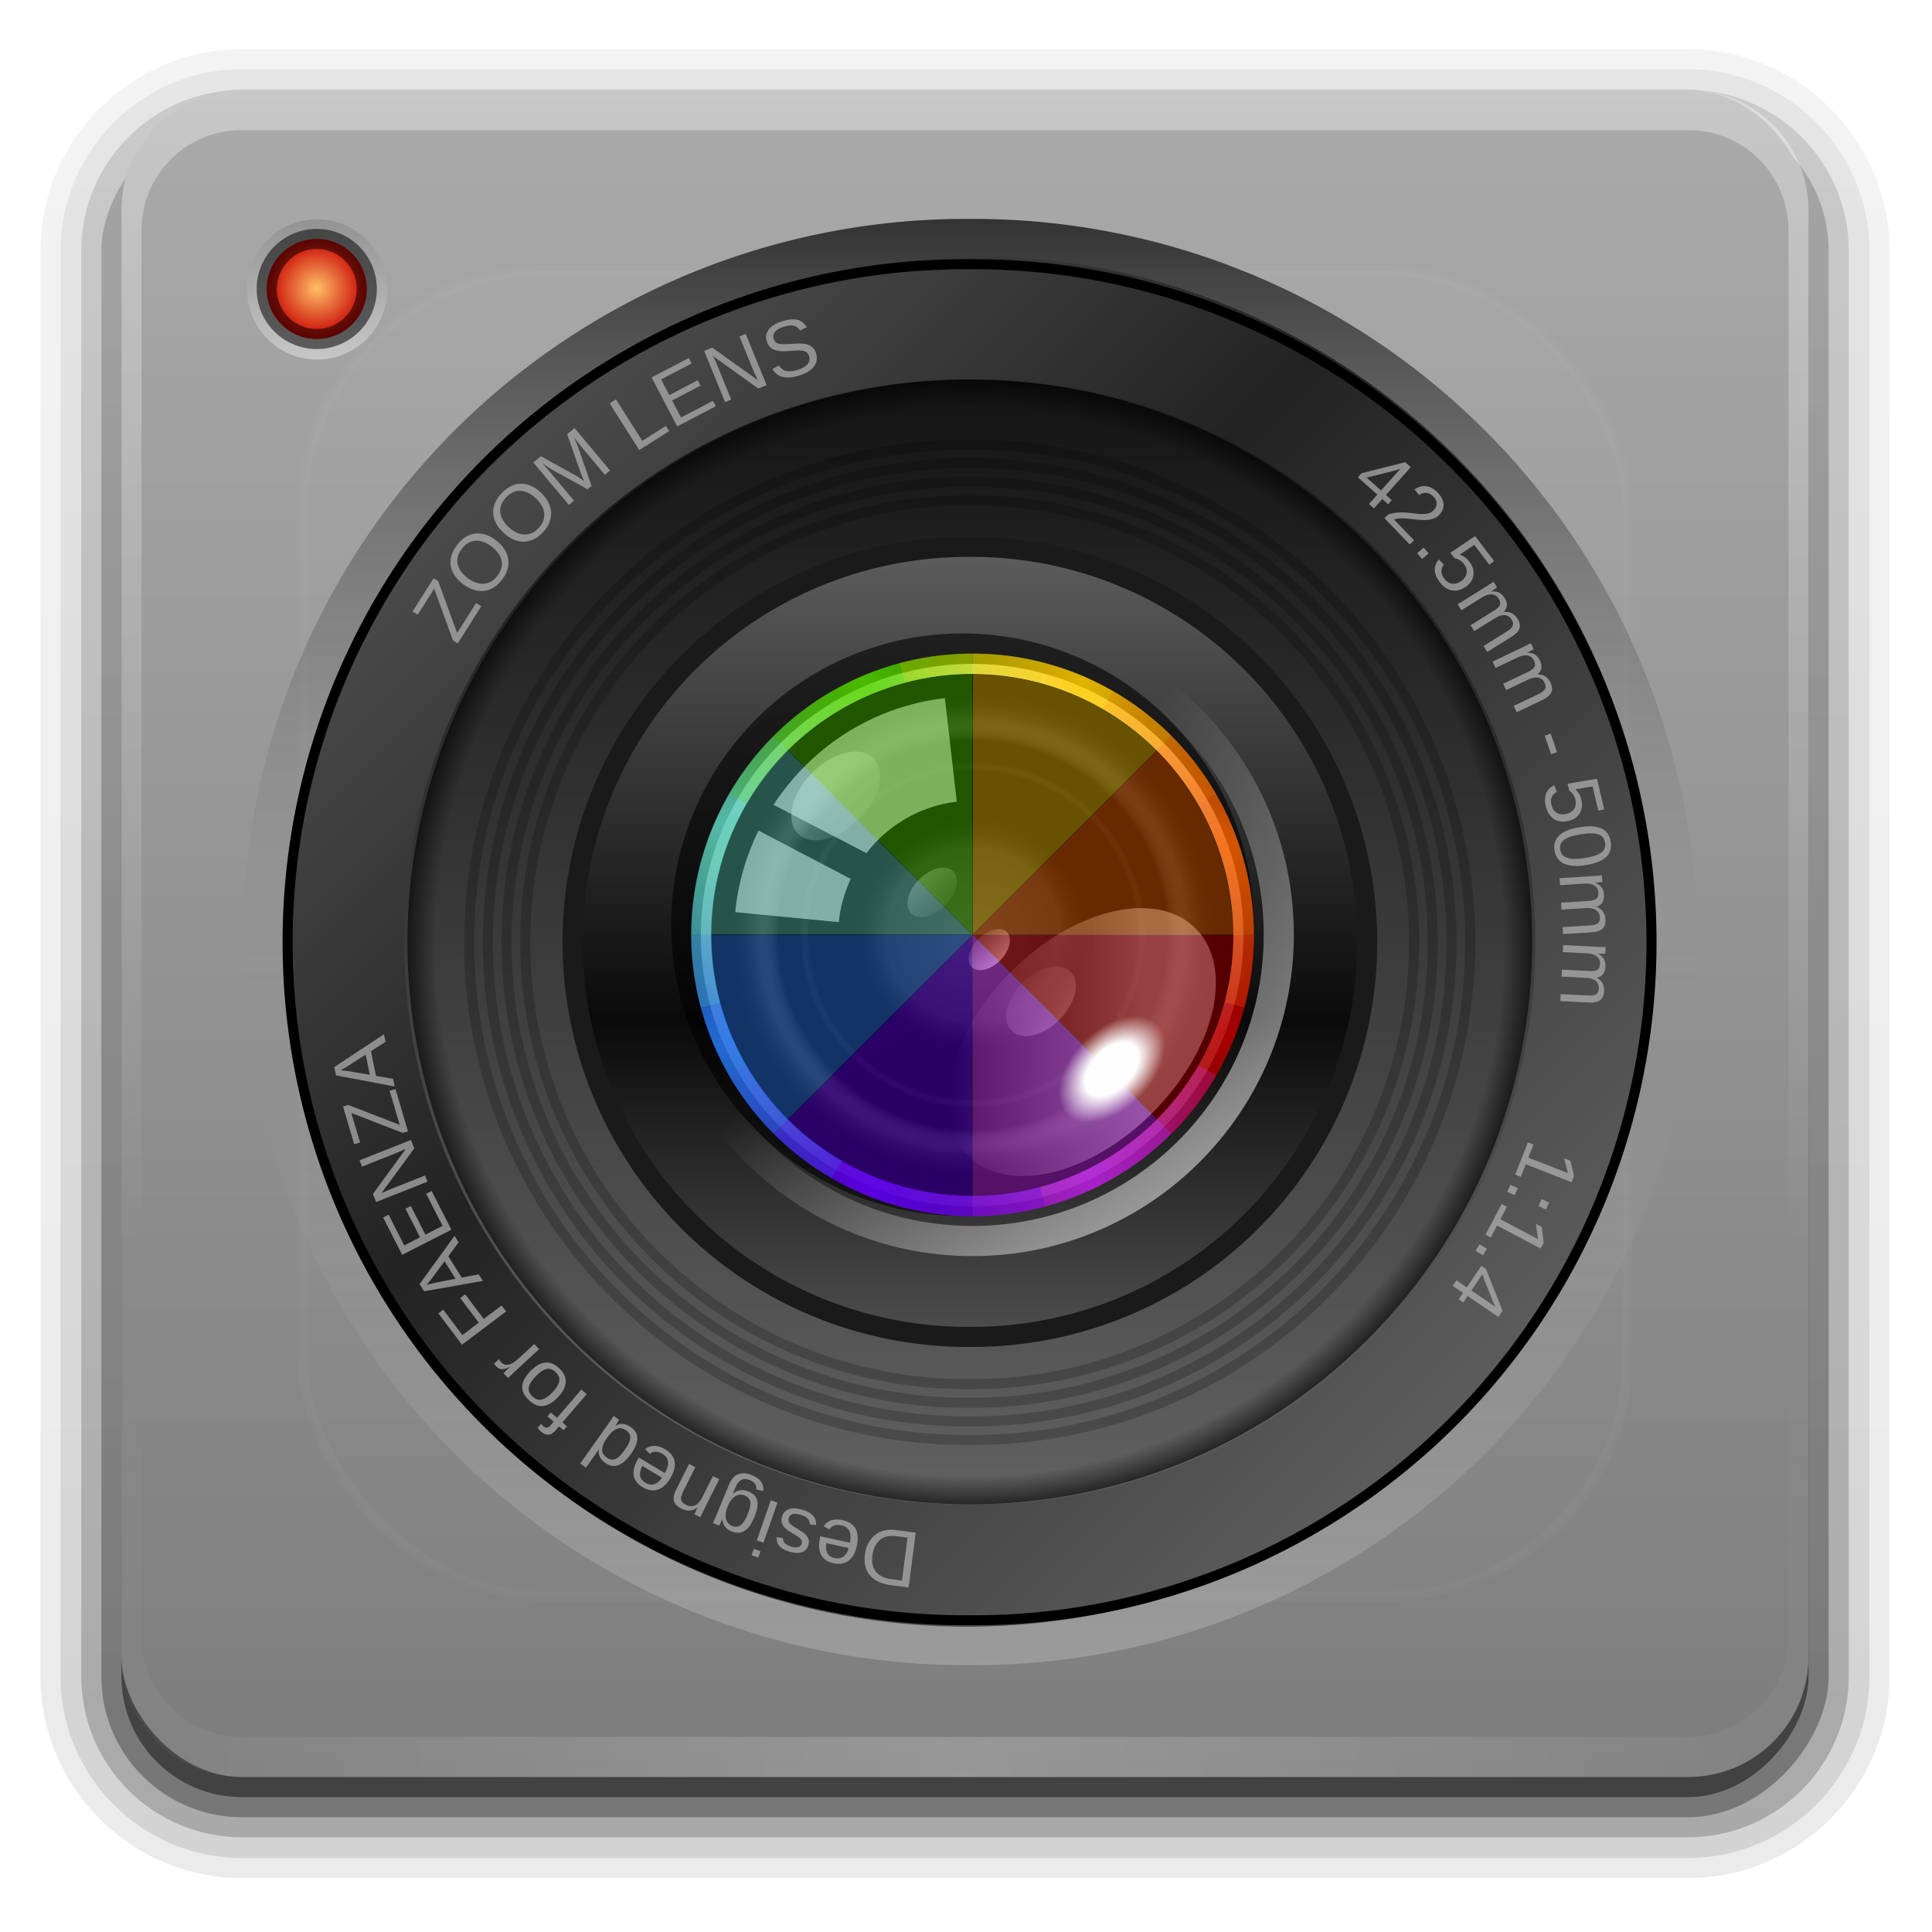<?xml version="1.0" encoding="UTF-8" standalone="no"?>
<!-- Created with Inkscape (http://www.inkscape.org/) -->

<svg
   version="1.0"
   width="48"
   height="48"
   id="svg2408"
   sodipodi:docname="capture.svg"
   inkscape:version="1.2.2 (b0a8486541, 2022-12-01)"
   xmlns:inkscape="http://www.inkscape.org/namespaces/inkscape"
   xmlns:sodipodi="http://sodipodi.sourceforge.net/DTD/sodipodi-0.dtd"
   xmlns:xlink="http://www.w3.org/1999/xlink"
   xmlns="http://www.w3.org/2000/svg"
   xmlns:svg="http://www.w3.org/2000/svg"
   xmlns:rdf="http://www.w3.org/1999/02/22-rdf-syntax-ns#"
   xmlns:cc="http://creativecommons.org/ns#"
   xmlns:dc="http://purl.org/dc/elements/1.1/">
  <sodipodi:namedview
     id="namedview606"
     pagecolor="#ffffff"
     bordercolor="#111111"
     borderopacity="1"
     inkscape:showpageshadow="0"
     inkscape:pageopacity="0"
     inkscape:pagecheckerboard="1"
     inkscape:deskcolor="#d1d1d1"
     showgrid="false"
     inkscape:zoom="13.03125"
     inkscape:cx="45.083933"
     inkscape:cy="48.230216"
     inkscape:window-width="2742"
     inkscape:window-height="1718"
     inkscape:window-x="762"
     inkscape:window-y="275"
     inkscape:window-maximized="0"
     inkscape:current-layer="svg2408" />
  <defs
     id="defs2410">
    <linearGradient
       id="linearGradient3891">
      <stop
         id="stop3893"
         style="stop-color:#ac6b0e;stop-opacity:1"
         offset="0" />
      <stop
         id="stop3895"
         style="stop-color:#bd750f;stop-opacity:0"
         offset="1" />
    </linearGradient>
    <linearGradient
       id="linearGradient3844">
      <stop
         id="stop3846"
         style="stop-color:#bd750f;stop-opacity:1"
         offset="0" />
      <stop
         id="stop3848"
         style="stop-color:#bd750f;stop-opacity:0"
         offset="1" />
    </linearGradient>
    <linearGradient
       id="linearGradient3828">
      <stop
         id="stop3830"
         style="stop-color:#eacc72;stop-opacity:1"
         offset="0" />
      <stop
         id="stop3836"
         style="stop-color:#d49110;stop-opacity:1"
         offset="1" />
    </linearGradient>
    <linearGradient
       id="linearGradient3544">
      <stop
         id="stop3546"
         style="stop-color:#040404;stop-opacity:1"
         offset="0" />
      <stop
         id="stop3548"
         style="stop-color:#4b4b4b;stop-opacity:1"
         offset="1" />
    </linearGradient>
    <linearGradient
       id="linearGradient3495">
      <stop
         id="stop3497"
         style="stop-color:#555555;stop-opacity:1"
         offset="0" />
      <stop
         id="stop3503"
         style="stop-color:#797979;stop-opacity:1"
         offset="0.44" />
      <stop
         id="stop3505"
         style="stop-color:#999999;stop-opacity:1"
         offset="0.578" />
      <stop
         id="stop3499"
         style="stop-color:#d3d3d3;stop-opacity:1"
         offset="1" />
    </linearGradient>
    <linearGradient
       id="linearGradient3436">
      <stop
         id="stop3438"
         style="stop-color:#ffffff;stop-opacity:1"
         offset="0" />
      <stop
         id="stop3440"
         style="stop-color:#ffffff;stop-opacity:0"
         offset="1" />
    </linearGradient>
    <linearGradient
       id="linearGradient3322">
      <stop
         id="stop3324"
         style="stop-color:#6b6b6b;stop-opacity:1"
         offset="0" />
      <stop
         id="stop3326"
         style="stop-color:#282828;stop-opacity:1"
         offset="1" />
    </linearGradient>
    <linearGradient
       id="linearGradient3330">
      <stop
         id="stop3332"
         style="stop-color:#f0f0f0;stop-opacity:1"
         offset="0" />
      <stop
         id="stop3338"
         style="stop-color:#b4b4b4;stop-opacity:1"
         offset="0.564" />
      <stop
         id="stop3340"
         style="stop-color:#a0a0a0;stop-opacity:1"
         offset="0.642" />
      <stop
         id="stop3334"
         style="stop-color:#787878;stop-opacity:1"
         offset="1" />
    </linearGradient>
    <linearGradient
       id="linearGradient3187">
      <stop
         id="stop3189"
         style="stop-color:#7d7d7d;stop-opacity:1;"
         offset="0" />
      <stop
         id="stop3191"
         style="stop-color:#aaaaaa;stop-opacity:1;"
         offset="1" />
    </linearGradient>
    <linearGradient
       x1="45.448"
       y1="92.54"
       x2="45.448"
       y2="7.017"
       id="ButtonShadow"
       gradientUnits="userSpaceOnUse"
       gradientTransform="scale(1.006,0.994)">
      <stop
         id="stop3750"
         style="stop-color:#000000;stop-opacity:1"
         offset="0" />
      <stop
         id="stop3752"
         style="stop-color:#000000;stop-opacity:0.588"
         offset="1" />
    </linearGradient>
    <linearGradient
       id="linearGradient3737">
      <stop
         id="stop3739"
         style="stop-color:#ffffff;stop-opacity:1"
         offset="0" />
      <stop
         id="stop3741"
         style="stop-color:#ffffff;stop-opacity:0"
         offset="1" />
    </linearGradient>
    <linearGradient
       x1="48"
       y1="90"
       x2="48"
       y2="5.988"
       id="linearGradient3706"
       xlink:href="#linearGradient3187"
       gradientUnits="userSpaceOnUse" />
    <filter
       color-interpolation-filters="sRGB"
       id="filter3174"
       x="-0.048"
       y="-0.048"
       width="1.095"
       height="1.097">
      <feGaussianBlur
         id="feGaussianBlur3176"
         stdDeviation="1.71" />
    </filter>
    <linearGradient
       x1="36.357"
       y1="6"
       x2="36.357"
       y2="63.893"
       id="linearGradient3188"
       xlink:href="#linearGradient3737"
       gradientUnits="userSpaceOnUse" />
    <linearGradient
       x1="67.288"
       y1="31.233"
       x2="68.183"
       y2="92.192"
       id="linearGradient4782"
       xlink:href="#linearGradient3436"
       gradientUnits="userSpaceOnUse"
       gradientTransform="matrix(0.148,0,0,0.095,37.45,39.295)" />
    <linearGradient
       id="linearGradient3737-2">
      <stop
         id="stop3739-2"
         style="stop-color:#ffffff;stop-opacity:1"
         offset="0" />
      <stop
         id="stop3741-6"
         style="stop-color:#ffffff;stop-opacity:0"
         offset="1" />
    </linearGradient>
    <radialGradient
       cx="48"
       cy="90.172"
       r="42"
       fx="48"
       fy="90.172"
       id="radialGradient2874"
       xlink:href="#linearGradient3737-2"
       gradientUnits="userSpaceOnUse"
       gradientTransform="matrix(1.157,0,0,0.996,-7.551,0.197)" />
    <linearGradient
       id="linearGradient3737-7">
      <stop
         id="stop3739-6"
         style="stop-color:#ffffff;stop-opacity:1"
         offset="0" />
      <stop
         id="stop3741-7"
         style="stop-color:#ffffff;stop-opacity:0"
         offset="1" />
    </linearGradient>
    <clipPath
       id="clipPath3613">
      <rect
         width="84"
         height="84"
         rx="6"
         ry="6"
         x="6"
         y="6"
         id="rect3615"
         style="fill:#ffffff;fill-opacity:1;fill-rule:nonzero;stroke:none" />
    </clipPath>
    <filter
       x="-0.196"
       y="-0.196"
       width="1.392"
       height="1.392"
       color-interpolation-filters="sRGB"
       id="filter3794">
      <feGaussianBlur
         id="feGaussianBlur3796"
         stdDeviation="5.28" />
    </filter>
    <linearGradient
       x1="48"
       y1="20.221"
       x2="48"
       y2="138.661"
       id="linearGradient2908"
       xlink:href="#linearGradient3737-7"
       gradientUnits="userSpaceOnUse" />
    <radialGradient
       cx="71.418"
       cy="32.695"
       r="34.449"
       fx="71.418"
       fy="32.695"
       id="radialGradient3801"
       xlink:href="#linearGradient3330"
       gradientUnits="userSpaceOnUse"
       gradientTransform="matrix(-4.7003791e-8,1.465,-2.037,-6.5356785e-8,114.592,-87.794)" />
    <linearGradient
       x1="74.863"
       y1="30.972"
       x2="74.863"
       y2="80.731"
       id="linearGradient3803"
       xlink:href="#linearGradient3322"
       gradientUnits="userSpaceOnUse"
       gradientTransform="matrix(0.953,0,0,0.953,-20.042,-14.329)" />
    <radialGradient
       cx="86.75"
       cy="80.753"
       r="34.497"
       fx="86.75"
       fy="80.753"
       id="radialGradient3838"
       xlink:href="#linearGradient3828"
       gradientUnits="userSpaceOnUse"
       gradientTransform="matrix(0.522,0,0,0.522,10.735,13.864)" />
    <linearGradient
       x1="32.348"
       y1="48"
       x2="63.652"
       y2="48"
       id="linearGradient3850"
       xlink:href="#linearGradient3844"
       gradientUnits="userSpaceOnUse"
       gradientTransform="matrix(0.383,0.664,-0.664,0.383,61.47,-2.27)" />
    <linearGradient
       x1="32.483"
       y1="48"
       x2="63.517"
       y2="48"
       id="linearGradient3858"
       xlink:href="#linearGradient3891"
       gradientUnits="userSpaceOnUse"
       gradientTransform="matrix(0.483,0.837,-0.837,0.483,64.984,-15.384)" />
    <linearGradient
       x1="59.141"
       y1="31.833"
       x2="59.141"
       y2="99.174"
       id="linearGradient3878"
       xlink:href="#linearGradient3544"
       gradientUnits="userSpaceOnUse"
       gradientTransform="matrix(0.208,0,0,0.208,33.116,34.366)" />
    <linearGradient
       x1="24"
       y1="48"
       x2="48"
       y2="48"
       id="linearGradient3966"
       xlink:href="#linearGradient3737"
       gradientUnits="userSpaceOnUse"
       gradientTransform="rotate(60,48,48)" />
    <linearGradient
       id="linearGradient3376">
      <stop
         id="stop3378"
         style="stop-color:#1c1c1c;stop-opacity:1"
         offset="0" />
      <stop
         id="stop3380"
         style="stop-color:#949494;stop-opacity:1"
         offset="1" />
    </linearGradient>
    <linearGradient
       id="linearGradient3366">
      <stop
         id="stop3368"
         style="stop-color:#c1ff97;stop-opacity:1"
         offset="0" />
      <stop
         id="stop3370"
         style="stop-color:#30c700;stop-opacity:1"
         offset="1" />
    </linearGradient>
    <linearGradient
       x1="15.707"
       y1="85.062"
       x2="20.472"
       y2="85.062"
       id="linearGradient4089"
       xlink:href="#linearGradient3495"
       gradientUnits="userSpaceOnUse"
       gradientTransform="matrix(0,-2.154,-2.145,0,262.432,117.961)" />
    <linearGradient
       x1="16"
       y1="85.062"
       x2="20.179"
       y2="85.062"
       id="linearGradient4091"
       xlink:href="#linearGradient3376"
       gradientUnits="userSpaceOnUse"
       gradientTransform="matrix(0,2.872,-2.86,0,323.246,27.05)" />
    <linearGradient
       x1="16"
       y1="85.062"
       x2="20.179"
       y2="85.062"
       id="linearGradient4115"
       xlink:href="#linearGradient3737"
       gradientUnits="userSpaceOnUse"
       gradientTransform="matrix(0,1.436,-1.43,0,201.618,53.026)" />
    <linearGradient
       x1="16"
       y1="85.062"
       x2="20.179"
       y2="85.062"
       id="linearGradient4123"
       xlink:href="#linearGradient3376"
       gradientUnits="userSpaceOnUse" />
    <radialGradient
       cx="18.089"
       cy="85.062"
       r="2.089"
       fx="18.089"
       fy="85.062"
       id="radialGradient4125"
       xlink:href="#linearGradient3366"
       gradientUnits="userSpaceOnUse"
       gradientTransform="matrix(1,0,0,1.004,0,-0.364)" />
    <linearGradient
       x1="16"
       y1="85.062"
       x2="20.179"
       y2="85.062"
       id="linearGradient4134"
       xlink:href="#linearGradient3376"
       gradientUnits="userSpaceOnUse" />
    <radialGradient
       cx="18.089"
       cy="85.062"
       r="2.089"
       fx="18.089"
       fy="85.062"
       id="radialGradient4136"
       xlink:href="#linearGradient3366"
       gradientUnits="userSpaceOnUse"
       gradientTransform="matrix(1,0,0,1.004,0,-0.364)" />
    <linearGradient
       x1="45.448"
       y1="92.54"
       x2="45.448"
       y2="7.017"
       id="ButtonShadow-0"
       gradientUnits="userSpaceOnUse"
       gradientTransform="matrix(1.006,0,0,0.994,100,0)">
      <stop
         id="stop3750-8"
         style="stop-color:#000000;stop-opacity:1"
         offset="0" />
      <stop
         id="stop3752-5"
         style="stop-color:#000000;stop-opacity:0.588"
         offset="1" />
    </linearGradient>
    <linearGradient
       x1="32.251"
       y1="6.132"
       x2="32.251"
       y2="90.239"
       id="linearGradient3780"
       xlink:href="#ButtonShadow-0"
       gradientUnits="userSpaceOnUse"
       gradientTransform="matrix(1.024,0,0,1.012,-1.143,-98.071)" />
    <linearGradient
       x1="32.251"
       y1="6.132"
       x2="32.251"
       y2="90.239"
       id="linearGradient3772"
       xlink:href="#ButtonShadow-0"
       gradientUnits="userSpaceOnUse"
       gradientTransform="matrix(1.024,0,0,1.012,-1.143,-98.071)" />
    <linearGradient
       x1="32.251"
       y1="6.132"
       x2="32.251"
       y2="90.239"
       id="linearGradient3725-7"
       xlink:href="#ButtonShadow-0"
       gradientUnits="userSpaceOnUse"
       gradientTransform="matrix(1.024,0,0,1.012,-1.143,-98.071)" />
    <linearGradient
       x1="32.251"
       y1="6.132"
       x2="32.251"
       y2="90.239"
       id="linearGradient3721-5"
       xlink:href="#ButtonShadow-0"
       gradientUnits="userSpaceOnUse"
       gradientTransform="translate(0,-97)" />
    <linearGradient
       x1="32.251"
       y1="6.132"
       x2="32.251"
       y2="90.239"
       id="linearGradient2918"
       xlink:href="#ButtonShadow-0"
       gradientUnits="userSpaceOnUse"
       gradientTransform="matrix(1.024,0,0,1.012,-1.143,-98.071)" />
    <linearGradient
       x1="16.162"
       y1="52.099"
       x2="76.838"
       y2="52.099"
       id="linearGradient3670"
       xlink:href="#linearGradient3664"
       gradientUnits="userSpaceOnUse" />
    <linearGradient
       id="linearGradient3664">
      <stop
         id="stop3666"
         style="stop-color:#000000;stop-opacity:0.69"
         offset="0" />
      <stop
         id="stop3804"
         style="stop-color:#7f7f7f;stop-opacity:0"
         offset="0.5" />
      <stop
         id="stop3668"
         style="stop-color:#fefefe;stop-opacity:0.217"
         offset="1" />
    </linearGradient>
    <linearGradient
       x1="16.162"
       y1="44.482"
       x2="76.772"
       y2="44.482"
       id="linearGradient3674"
       xlink:href="#linearGradient3719"
       gradientUnits="userSpaceOnUse" />
    <linearGradient
       id="linearGradient3719">
      <stop
         id="stop3721"
         style="stop-color:#4b4b4b;stop-opacity:1"
         offset="0" />
      <stop
         id="stop3723"
         style="stop-color:#232323;stop-opacity:1"
         offset="0.374" />
      <stop
         id="stop3725"
         style="stop-color:#5c5c5c;stop-opacity:1"
         offset="1" />
    </linearGradient>
    <linearGradient
       x1="16.162"
       y1="44.482"
       x2="76.772"
       y2="44.482"
       id="linearGradient3707"
       xlink:href="#linearGradient3650"
       gradientUnits="userSpaceOnUse" />
    <linearGradient
       id="linearGradient3650">
      <stop
         id="stop3709"
         style="stop-color:#141414;stop-opacity:1"
         offset="0" />
      <stop
         id="stop3654"
         style="stop-color:#616161;stop-opacity:1"
         offset="1" />
    </linearGradient>
    <radialGradient
       cx="48"
       cy="48.001"
       r="27.002"
       fx="48"
       fy="48.001"
       id="radialGradient3738"
       xlink:href="#linearGradient3732"
       gradientUnits="userSpaceOnUse"
       gradientTransform="matrix(1.037,0,0,1.037,-1.774,-1.775)" />
    <linearGradient
       id="linearGradient3732">
      <stop
         id="stop3734"
         style="stop-color:#000000;stop-opacity:0"
         offset="0" />
      <stop
         id="stop3740"
         style="stop-color:#000000;stop-opacity:0"
         offset="0.95" />
      <stop
         id="stop3736"
         style="stop-color:#000000;stop-opacity:1"
         offset="1" />
    </linearGradient>
    <linearGradient
       x1="16.162"
       y1="44.482"
       x2="76.772"
       y2="44.482"
       id="linearGradient3744"
       xlink:href="#linearGradient3746"
       gradientUnits="userSpaceOnUse" />
    <linearGradient
       id="linearGradient3746">
      <stop
         id="stop3748"
         style="stop-color:#5d5d5d;stop-opacity:1"
         offset="0" />
      <stop
         id="stop3753"
         style="stop-color:#0a0a0a;stop-opacity:1"
         offset="0.6" />
      <stop
         id="stop3751"
         style="stop-color:#4e4e4e;stop-opacity:1"
         offset="1" />
    </linearGradient>
    <linearGradient
       x1="16"
       y1="85.062"
       x2="20.179"
       y2="85.062"
       id="linearGradient3556"
       xlink:href="#linearGradient3376-3"
       gradientUnits="userSpaceOnUse" />
    <linearGradient
       id="linearGradient3376-3">
      <stop
         id="stop3378-6"
         style="stop-color:#767676;stop-opacity:1"
         offset="0" />
      <stop
         id="stop3380-7"
         style="stop-color:#fdfdfd;stop-opacity:1"
         offset="1" />
    </linearGradient>
    <radialGradient
       cx="18.089"
       cy="85.062"
       r="2.089"
       fx="18.089"
       fy="85.062"
       id="radialGradient3029"
       xlink:href="#linearGradient3733-2"
       gradientUnits="userSpaceOnUse"
       gradientTransform="matrix(1,0,0,1.004,0,-0.364)" />
    <linearGradient
       id="linearGradient3733-2">
      <stop
         id="stop3735"
         style="stop-color:#ffbf67;stop-opacity:1"
         offset="0" />
      <stop
         id="stop3737"
         style="stop-color:#c70000;stop-opacity:1"
         offset="1" />
    </linearGradient>
    <radialGradient
       cx="47.73"
       cy="45.997"
       r="13.637"
       fx="47.73"
       fy="45.997"
       id="radialGradient3687"
       xlink:href="#linearGradient3681"
       gradientUnits="userSpaceOnUse"
       gradientTransform="matrix(1.027,0,0,1.027,-0.627,0.841)" />
    <linearGradient
       id="linearGradient3681">
      <stop
         id="stop3683"
         style="stop-color:#fefefe;stop-opacity:0.185"
         offset="0" />
      <stop
         id="stop3689"
         style="stop-color:#fefefe;stop-opacity:0.109"
         offset="0.309" />
      <stop
         id="stop3691"
         style="stop-color:#000000;stop-opacity:0"
         offset="0.436" />
      <stop
         id="stop3693"
         style="stop-color:#000000;stop-opacity:0"
         offset="0.545" />
      <stop
         id="stop3695"
         style="stop-color:#fefefe;stop-opacity:0"
         offset="0.583" />
      <stop
         id="stop3697"
         style="stop-color:#000000;stop-opacity:0.181"
         offset="0.615" />
      <stop
         id="stop3699"
         style="stop-color:#000000;stop-opacity:0.431"
         offset="0.691" />
      <stop
         id="stop3701"
         style="stop-color:#fefefe;stop-opacity:0.081"
         offset="0.781" />
      <stop
         id="stop3703"
         style="stop-color:#000000;stop-opacity:0"
         offset="0.876" />
      <stop
         id="stop3685"
         style="stop-color:#fefefe;stop-opacity:0"
         offset="1" />
    </linearGradient>
    <linearGradient
       x1="33.199"
       y1="45.997"
       x2="67.957"
       y2="45.997"
       id="linearGradient3733"
       xlink:href="#linearGradient3727"
       gradientUnits="userSpaceOnUse" />
    <linearGradient
       id="linearGradient3727">
      <stop
         id="stop3729"
         style="stop-color:#fefefe;stop-opacity:1"
         offset="0" />
      <stop
         id="stop3731"
         style="stop-color:#fefefe;stop-opacity:0"
         offset="1" />
    </linearGradient>
    <filter
       color-interpolation-filters="sRGB"
       id="filter3774"
       x="-0.033"
       y="-0.033"
       width="1.067"
       height="1.067">
      <feGaussianBlur
         id="feGaussianBlur3776"
         stdDeviation="0.273" />
    </filter>
    <linearGradient
       x1="40.068"
       y1="58.176"
       x2="31.794"
       y2="49.665"
       id="linearGradient3767"
       xlink:href="#linearGradient3727"
       gradientUnits="userSpaceOnUse"
       gradientTransform="matrix(0.583,-0.583,0.583,0.583,-0.37,46.999)" />
    <linearGradient
       x1="40.068"
       y1="58.176"
       x2="40.068"
       y2="41.697"
       id="linearGradient3771"
       xlink:href="#linearGradient3727"
       gradientUnits="userSpaceOnUse"
       gradientTransform="matrix(0.151,-0.151,0.151,0.151,37.761,49.713)" />
    <linearGradient
       x1="40.068"
       y1="58.176"
       x2="40.068"
       y2="41.697"
       id="linearGradient3775"
       xlink:href="#linearGradient3727"
       gradientUnits="userSpaceOnUse"
       gradientTransform="matrix(-0.108,0.108,-0.108,-0.108,56.373,47.14)" />
    <linearGradient
       x1="40.068"
       y1="58.176"
       x2="40.068"
       y2="41.697"
       id="linearGradient3779"
       xlink:href="#linearGradient3727"
       gradientUnits="userSpaceOnUse"
       gradientTransform="matrix(-0.194,0.194,-0.194,-0.194,59.568,43.282)" />
    <linearGradient
       x1="40.068"
       y1="58.176"
       x2="40.068"
       y2="41.697"
       id="linearGradient3791"
       xlink:href="#linearGradient3727"
       gradientUnits="userSpaceOnUse"
       gradientTransform="matrix(0.09,-0.09,0.09,0.09,40.871,47.814)" />
    <linearGradient
       x1="64.072"
       y1="64.036"
       x2="46.605"
       y2="46.569"
       id="linearGradient3817"
       xlink:href="#linearGradient3727"
       gradientUnits="userSpaceOnUse"
       gradientTransform="translate(0.373,0.063)" />
    <clipPath
       id="clipPath3798">
      <path
         d="m 61.367,45.997 a 13.637,13.637 0 1 1 -27.274,0 13.637,13.637 0 1 1 27.274,0 z"
         transform="matrix(1.027,0,0,1.027,-1,0.778)"
         id="path3800"
         style="fill:#ff00ff;fill-opacity:1;stroke:none" />
    </clipPath>
    <filter
       x="-0.24"
       y="-0.24"
       width="1.48"
       height="1.48"
       color-interpolation-filters="sRGB"
       id="filter3833">
      <feGaussianBlur
         id="feGaussianBlur3835"
         stdDeviation="2.8" />
    </filter>
    <filter
       color-interpolation-filters="sRGB"
       id="filter3987"
       x="-0.036"
       y="-0.036"
       width="1.072"
       height="1.072">
      <feGaussianBlur
         id="feGaussianBlur3989"
         stdDeviation="0.42" />
    </filter>
    <linearGradient
       x1="53.511"
       y1="59.608"
       x2="61.491"
       y2="39.929"
       id="linearGradient3967"
       xlink:href="#linearGradient3881"
       gradientUnits="userSpaceOnUse"
       gradientTransform="matrix(1.027,0,0,1.027,-1,50.778)" />
    <linearGradient
       id="linearGradient3881">
      <stop
         id="stop3883"
         style="stop-color:#d40000;stop-opacity:0"
         offset="0" />
      <stop
         id="stop3889"
         style="stop-color:#d40000;stop-opacity:1"
         offset="0.5" />
      <stop
         id="stop3885"
         style="stop-color:#d40000;stop-opacity:0"
         offset="1" />
    </linearGradient>
    <linearGradient
       x1="53.731"
       y1="60.139"
       x2="62.586"
       y2="38.831"
       id="linearGradient3969"
       xlink:href="#linearGradient3891-5"
       gradientUnits="userSpaceOnUse"
       gradientTransform="matrix(0.726,0.726,-0.726,0.726,46.743,29.961)" />
    <linearGradient
       id="linearGradient3891-5">
      <stop
         id="stop3893-3"
         style="stop-color:#d42aff;stop-opacity:0"
         offset="0" />
      <stop
         id="stop3899"
         style="stop-color:#d42aff;stop-opacity:1"
         offset="0.5" />
      <stop
         id="stop3895-5"
         style="stop-color:#d42aff;stop-opacity:0"
         offset="1" />
    </linearGradient>
    <linearGradient
       x1="53.388"
       y1="60.346"
       x2="61.983"
       y2="39.437"
       id="linearGradient3971"
       xlink:href="#linearGradient3901"
       gradientUnits="userSpaceOnUse"
       gradientTransform="matrix(0,1.027,-1.027,0,95.222,49)" />
    <linearGradient
       id="linearGradient3901">
      <stop
         id="stop3903"
         style="stop-color:#6600ff;stop-opacity:0"
         offset="0" />
      <stop
         id="stop3909"
         style="stop-color:#6600ff;stop-opacity:1"
         offset="0.5" />
      <stop
         id="stop3905"
         style="stop-color:#6600ff;stop-opacity:0"
         offset="1" />
    </linearGradient>
    <linearGradient
       x1="53.296"
       y1="59.183"
       x2="61.89"
       y2="40.223"
       id="linearGradient3973"
       xlink:href="#linearGradient3911"
       gradientUnits="userSpaceOnUse"
       gradientTransform="matrix(-0.726,0.726,-0.726,-0.726,116.039,96.743)" />
    <linearGradient
       id="linearGradient3911">
      <stop
         id="stop3913"
         style="stop-color:#2a7fff;stop-opacity:0"
         offset="0" />
      <stop
         id="stop3919"
         style="stop-color:#2a7fff;stop-opacity:1"
         offset="0.5" />
      <stop
         id="stop3915"
         style="stop-color:#2a7fff;stop-opacity:0"
         offset="1" />
    </linearGradient>
    <linearGradient
       x1="53.879"
       y1="61.33"
       x2="60.999"
       y2="39.683"
       id="linearGradient3975"
       xlink:href="#linearGradient3921"
       gradientUnits="userSpaceOnUse"
       gradientTransform="matrix(-1.027,0,0,-1.027,97,145.222)" />
    <linearGradient
       id="linearGradient3921">
      <stop
         id="stop3923"
         style="stop-color:#5fd3bc;stop-opacity:0"
         offset="0" />
      <stop
         id="stop3929"
         style="stop-color:#5fd3bc;stop-opacity:1"
         offset="0.5" />
      <stop
         id="stop3925"
         style="stop-color:#5fd3bc;stop-opacity:0"
         offset="1" />
    </linearGradient>
    <linearGradient
       x1="53.47"
       y1="59.878"
       x2="60.324"
       y2="39.701"
       id="linearGradient3977"
       xlink:href="#linearGradient3851"
       gradientUnits="userSpaceOnUse"
       gradientTransform="matrix(-0.726,-0.726,0.726,-0.726,49.257,166.039)" />
    <linearGradient
       id="linearGradient3851">
      <stop
         id="stop3853"
         style="stop-color:#55d400;stop-opacity:0"
         offset="0" />
      <stop
         id="stop3859"
         style="stop-color:#55d400;stop-opacity:1"
         offset="0.5" />
      <stop
         id="stop3855"
         style="stop-color:#55d400;stop-opacity:0"
         offset="1" />
    </linearGradient>
    <linearGradient
       x1="61.628"
       y1="39.683"
       x2="52.881"
       y2="60.715"
       id="linearGradient3979"
       xlink:href="#linearGradient3861"
       gradientUnits="userSpaceOnUse"
       gradientTransform="matrix(0,-1.027,1.027,0,0.778,147)" />
    <linearGradient
       id="linearGradient3861">
      <stop
         id="stop3863"
         style="stop-color:#ffcc00;stop-opacity:0"
         offset="0" />
      <stop
         id="stop3869"
         style="stop-color:#ffcc00;stop-opacity:1"
         offset="0.5" />
      <stop
         id="stop3865"
         style="stop-color:#ffcc00;stop-opacity:0"
         offset="1" />
    </linearGradient>
    <linearGradient
       x1="53.035"
       y1="61.183"
       x2="61.803"
       y2="40.484"
       id="linearGradient3981"
       xlink:href="#linearGradient3871"
       gradientUnits="userSpaceOnUse"
       gradientTransform="matrix(0.726,-0.726,0.726,0.726,-20.039,99.257)" />
    <linearGradient
       id="linearGradient3871">
      <stop
         id="stop3873"
         style="stop-color:#ff6600;stop-opacity:0"
         offset="0" />
      <stop
         id="stop3879"
         style="stop-color:#ff6600;stop-opacity:1"
         offset="0.5" />
      <stop
         id="stop3875"
         style="stop-color:#ff6600;stop-opacity:0"
         offset="1" />
    </linearGradient>
    <radialGradient
       cx="41"
       cy="52"
       r="9.708"
       fx="41"
       fy="52"
       id="radialGradient3803"
       xlink:href="#linearGradient3797"
       gradientUnits="userSpaceOnUse"
       gradientTransform="matrix(1,0,0,0.618,0,19.862)" />
    <linearGradient
       id="linearGradient3797">
      <stop
         id="stop3799"
         style="stop-color:#fefefe;stop-opacity:1"
         offset="0" />
      <stop
         id="stop3805"
         style="stop-color:#fefefe;stop-opacity:1"
         offset="0.5" />
      <stop
         id="stop3801"
         style="stop-color:#fefefe;stop-opacity:0"
         offset="1" />
    </linearGradient>
  </defs>
  <g
     id="layer2"
     style="display:none">
    <rect
       width="86"
       height="85"
       rx="6"
       ry="6"
       x="5"
       y="7"
       id="rect3745"
       style="opacity:0.9;fill:url(#ButtonShadow);fill-opacity:1;fill-rule:nonzero;stroke:none;filter:url(#filter3174)" />
  </g>
  <g
     id="g6868"
     transform="matrix(0.499,0,0,0.499,0.023,-0.76)">
    <g
       id="layer5"
       style="display:inline">
      <path
         d="m 12,-95.031 c -5.511,0 -10.031,4.52 -10.031,10.031 v 71 c 0,5.511 4.52,10.031 10.031,10.031 h 72 c 5.511,0 10.031,-4.52 10.031,-10.031 v -71 c 0,-5.511 -4.52,-10.031 -10.031,-10.031 z"
         transform="scale(1,-1)"
         id="path3786"
         style="display:inline;opacity:0.08;fill:url(#linearGradient2918);fill-opacity:1;fill-rule:nonzero;stroke:none" />
      <path
         d="m 12,-94.031 c -4.972,0 -9.031,4.06 -9.031,9.031 v 71 c 0,4.972 4.06,9.031 9.031,9.031 h 72 c 4.972,0 9.031,-4.06 9.031,-9.031 v -71 c 0,-4.972 -4.06,-9.031 -9.031,-9.031 z"
         transform="scale(1,-1)"
         id="path3778"
         style="display:inline;opacity:0.1;fill:url(#linearGradient3780);fill-opacity:1;fill-rule:nonzero;stroke:none" />
      <path
         d="m 12,-93 c -4.409,0 -8,3.591 -8,8 v 71 c 0,4.409 3.591,8 8,8 h 72 c 4.409,0 8,-3.591 8,-8 v -71 c 0,-4.409 -3.591,-8 -8,-8 z"
         transform="scale(1,-1)"
         id="path3770"
         style="display:inline;opacity:0.2;fill:url(#linearGradient3772);fill-opacity:1;fill-rule:nonzero;stroke:none" />
      <rect
         width="86"
         height="85"
         rx="7"
         ry="7"
         x="5"
         y="-92"
         transform="scale(1,-1)"
         id="rect3723"
         style="display:inline;opacity:0.3;fill:url(#linearGradient3725-7);fill-opacity:1;fill-rule:nonzero;stroke:none" />
      <rect
         width="84"
         height="84"
         rx="6"
         ry="6"
         x="6"
         y="-91"
         transform="scale(1,-1)"
         id="rect3716"
         style="display:inline;opacity:0.45;fill:url(#linearGradient3721-5);fill-opacity:1;fill-rule:nonzero;stroke:none" />
    </g>
    <rect
       width="84"
       height="84"
       rx="6"
       ry="6"
       x="6"
       y="6"
       id="rect2419"
       style="fill:url(#linearGradient3706);fill-opacity:1;fill-rule:nonzero;stroke:none" />
    <path
       d="M 12,6 C 8.676,6 6,8.676 6,12 v 2 68 2 c 0,0.335 0.041,0.651 0.094,0.969 0.049,0.296 0.097,0.597 0.188,0.875 0.01,0.03 0.021,0.064 0.031,0.094 0.099,0.288 0.235,0.547 0.375,0.812 0.145,0.274 0.316,0.536 0.5,0.781 0.184,0.246 0.374,0.473 0.594,0.688 0.44,0.428 0.943,0.815 1.5,1.094 0.279,0.14 0.573,0.247 0.875,0.344 -0.256,-0.1 -0.487,-0.236 -0.719,-0.375 -0.007,-0.004 -0.024,0.004 -0.031,0 -0.032,-0.019 -0.062,-0.043 -0.094,-0.062 -0.12,-0.077 -0.231,-0.164 -0.344,-0.25 -0.106,-0.081 -0.213,-0.161 -0.312,-0.25 C 8.478,88.557 8.309,88.373 8.156,88.188 8.049,88.057 7.938,87.922 7.844,87.781 7.819,87.743 7.805,87.695 7.781,87.656 7.716,87.553 7.651,87.452 7.594,87.344 7.493,87.149 7.388,86.928 7.312,86.719 7.305,86.697 7.289,86.678 7.281,86.656 7.249,86.564 7.245,86.469 7.219,86.375 7.188,86.268 7.148,86.172 7.125,86.062 7.052,85.721 7,85.364 7,85 V 83 15 13 C 7,10.218 9.218,8 12,8 h 2 68 2 c 2.782,0 5,2.218 5,5 v 2 68 2 c 0,0.364 -0.052,0.721 -0.125,1.062 -0.044,0.207 -0.088,0.398 -0.156,0.594 -0.008,0.022 -0.023,0.041 -0.031,0.062 -0.063,0.174 -0.138,0.367 -0.219,0.531 -0.042,0.083 -0.079,0.17 -0.125,0.25 -0.055,0.097 -0.127,0.188 -0.188,0.281 -0.094,0.141 -0.205,0.276 -0.312,0.406 -0.143,0.174 -0.303,0.347 -0.469,0.5 -0.011,0.01 -0.02,0.021 -0.031,0.031 -0.138,0.126 -0.285,0.234 -0.438,0.344 -0.103,0.073 -0.204,0.153 -0.312,0.219 -0.007,0.004 -0.024,-0.004 -0.031,0 -0.232,0.139 -0.463,0.275 -0.719,0.375 0.302,-0.097 0.596,-0.204 0.875,-0.344 0.557,-0.279 1.06,-0.666 1.5,-1.094 0.22,-0.214 0.409,-0.442 0.594,-0.688 0.184,-0.246 0.355,-0.508 0.5,-0.781 0.14,-0.265 0.276,-0.525 0.375,-0.812 0.01,-0.031 0.021,-0.063 0.031,-0.094 0.09,-0.278 0.139,-0.579 0.188,-0.875 C 89.959,84.651 90,84.335 90,84 V 82 14 12 C 90,8.676 87.324,6 84,6 Z"
       inkscape:connector-curvature="0"
       id="rect3728"
       style="opacity:0.35;fill:url(#linearGradient3188);fill-opacity:1;fill-rule:nonzero;stroke:none" />
    <path
       d="M 12,90 C 8.676,90 6,87.324 6,84 V 82 14 12 c 0,-0.335 0.041,-0.651 0.094,-0.969 0.049,-0.296 0.097,-0.597 0.188,-0.875 C 6.291,10.126 6.302,10.093 6.312,10.062 6.411,9.775 6.547,9.515 6.688,9.25 6.832,8.976 7.003,8.714 7.188,8.469 7.372,8.223 7.561,7.995 7.781,7.781 8.221,7.353 8.724,6.967 9.281,6.688 9.56,6.548 9.855,6.441 10.156,6.344 9.9,6.444 9.67,6.58 9.438,6.719 c -0.007,0.004 -0.024,-0.004 -0.031,0 -0.032,0.019 -0.062,0.043 -0.094,0.062 -0.12,0.077 -0.231,0.164 -0.344,0.25 -0.106,0.081 -0.213,0.161 -0.312,0.25 C 8.478,7.443 8.309,7.627 8.156,7.812 8.049,7.943 7.938,8.078 7.844,8.219 7.819,8.257 7.805,8.305 7.781,8.344 7.716,8.447 7.651,8.548 7.594,8.656 7.493,8.851 7.388,9.072 7.312,9.281 7.305,9.303 7.289,9.322 7.281,9.344 7.249,9.436 7.245,9.531 7.219,9.625 7.188,9.732 7.148,9.828 7.125,9.938 7.052,10.279 7,10.636 7,11 v 2 68 2 c 0,2.782 2.218,5 5,5 h 2 68 2 c 2.782,0 5,-2.218 5,-5 V 81 13 11 C 89,10.636 88.948,10.279 88.875,9.938 88.831,9.731 88.787,9.54 88.719,9.344 88.711,9.322 88.695,9.303 88.688,9.281 88.625,9.108 88.549,8.914 88.469,8.75 88.427,8.667 88.39,8.58 88.344,8.5 88.289,8.403 88.217,8.312 88.156,8.219 88.062,8.078 87.951,7.943 87.844,7.812 87.701,7.638 87.541,7.466 87.375,7.312 87.364,7.302 87.355,7.291 87.344,7.281 87.205,7.156 87.059,7.047 86.906,6.938 86.804,6.864 86.702,6.784 86.594,6.719 c -0.007,-0.004 -0.024,0.004 -0.031,0 -0.232,-0.139 -0.463,-0.275 -0.719,-0.375 0.302,0.097 0.596,0.204 0.875,0.344 0.557,0.279 1.06,0.666 1.5,1.094 0.22,0.214 0.409,0.442 0.594,0.688 0.184,0.246 0.355,0.508 0.5,0.781 0.14,0.265 0.276,0.525 0.375,0.812 0.01,0.031 0.021,0.063 0.031,0.094 0.09,0.278 0.139,0.579 0.188,0.875 C 89.959,11.349 90,11.665 90,12 v 2 68 2 c 0,3.324 -2.676,6 -6,6 z"
       inkscape:connector-curvature="0"
       id="path3615"
       style="opacity:0.2;fill:url(#radialGradient2874);fill-opacity:1;fill-rule:nonzero;stroke:none" />
    <rect
       width="66"
       height="66"
       rx="12"
       ry="12"
       x="15"
       y="15"
       clip-path="url(#clipPath3613)"
       id="rect3171"
       style="opacity:0.15;fill:url(#linearGradient2908);fill-opacity:1;fill-rule:nonzero;stroke:#ffffff;stroke-width:0.5;stroke-linecap:round;stroke-linejoin:miter;stroke-miterlimit:4;stroke-dasharray:none;stroke-dashoffset:0;stroke-opacity:1;filter:url(#filter3794)" />
    <g
       id="layer3"
       transform="translate(0.24,0.422)">
      <path
         d="m 76.772,44.482 a 30.305,30.305 0 1 1 -60.609,0 30.305,30.305 0 1 1 60.609,0 z"
         transform="matrix(0,1.188,-1.188,0,100.842,-7.2)"
         id="path3660"
         style="fill:url(#linearGradient3670);fill-opacity:1;stroke:none" />
      <path
         d="m 76.772,44.482 a 30.305,30.305 0 1 1 -60.609,0 30.305,30.305 0 1 1 60.609,0 z"
         transform="matrix(0.793,0.793,-0.793,0.793,46.425,-24.153)"
         id="path3648"
         style="fill:url(#linearGradient3674);fill-opacity:1;stroke:none" />
      <path
         d="m 76.772,44.482 a 30.305,30.305 0 1 1 -60.609,0 30.305,30.305 0 1 1 60.609,0 z"
         transform="matrix(0,1.114,-1.114,0,97.54,-3.75)"
         id="path3672"
         style="fill:none;stroke:#000000;stroke-width:0.449;stroke-miterlimit:4;stroke-dasharray:none" />
      <path
         d="m 76.772,44.482 a 30.305,30.305 0 1 1 -60.609,0 30.305,30.305 0 1 1 60.609,0 z"
         transform="matrix(0,0.924,-0.924,0,89.099,5.067)"
         id="path3697"
         style="fill:url(#linearGradient3707);fill-opacity:1;stroke:none" />
      <g
         transform="matrix(0.926,0,0,0.926,3.556,3.556)"
         id="g3691"
         style="opacity:0.2">
        <path
           d="m 76.772,44.482 a 30.305,30.305 0 1 1 -60.609,0 30.305,30.305 0 1 1 60.609,0 z"
           transform="matrix(0,0.883,-0.883,0,87.265,6.983)"
           id="path3676"
           style="fill:none;stroke:#000000;stroke-width:0.612;stroke-miterlimit:4;stroke-dasharray:none" />
        <path
           d="m 76.772,44.482 a 30.305,30.305 0 1 1 -60.609,0 30.305,30.305 0 1 1 60.609,0 z"
           transform="matrix(0,0.817,-0.817,0,84.329,10.05)"
           id="path3678"
           style="fill:none;stroke:#000000;stroke-width:0.661;stroke-miterlimit:4;stroke-dasharray:none" />
        <path
           d="m 76.772,44.482 a 30.305,30.305 0 1 1 -60.609,0 30.305,30.305 0 1 1 60.609,0 z"
           transform="matrix(0,0.85,-0.85,0,85.797,8.517)"
           id="path3680"
           style="fill:none;stroke:#000000;stroke-width:0.636;stroke-miterlimit:4;stroke-dasharray:none" />
        <path
           d="m 76.772,44.482 a 30.305,30.305 0 1 1 -60.609,0 30.305,30.305 0 1 1 60.609,0 z"
           transform="matrix(0,0.784,-0.784,0,82.861,11.583)"
           id="path3682"
           style="fill:none;stroke:#000000;stroke-width:0.689;stroke-miterlimit:4;stroke-dasharray:none" />
      </g>
      <path
         d="m 48,20 c -7.165,0 -14.333,2.732 -19.8,8.199 -10.934,10.934 -10.934,28.666 0,39.6 10.934,10.934 28.665,10.934 39.599,0 10.934,-10.934 10.934,-28.666 0,-39.6 C 62.333,22.732 55.165,20 48,20 Z m 0,2.593 c 6.502,0 12.992,2.493 17.952,7.453 9.922,9.922 9.922,25.984 0,35.906 -9.922,9.922 -25.983,9.922 -35.905,0 -9.922,-9.922 -9.922,-25.984 0,-35.906 C 35.008,25.085 41.498,22.593 48,22.593 Z"
         inkscape:connector-curvature="0"
         id="path3727"
         style="opacity:0.6;fill:url(#radialGradient3738);fill-opacity:1;stroke:none" />
      <path
         d="m 76.772,44.482 a 30.305,30.305 0 1 1 -60.609,0 30.305,30.305 0 1 1 60.609,0 z"
         transform="matrix(0,0.649,-0.649,0,76.872,17.839)"
         id="path3742"
         style="fill:url(#linearGradient3744);fill-opacity:1;stroke:#1a1a1a;stroke-width:1.541;stroke-miterlimit:4;stroke-dasharray:none" />
      <path
         d="m 20.179,85.062 a 2.089,2.098 0 1 1 -4.179,0 2.089,2.098 0 1 1 4.179,0 z"
         transform="matrix(0,1.671,1.664,0,-126.038,-14.717)"
         id="path3374"
         style="opacity:0.403;fill:url(#linearGradient3556);fill-opacity:1;fill-rule:nonzero;stroke:none" />
      <path
         d="m 20.179,85.062 a 2.089,2.098 0 1 1 -4.179,0 2.089,2.098 0 1 1 4.179,0 z"
         transform="matrix(1.192,0,0,1.187,-6.077,-85.48)"
         id="path3364"
         style="fill:url(#radialGradient3029);fill-opacity:1;fill-rule:nonzero;stroke:#000000;stroke-width:0.841;stroke-linecap:square;stroke-linejoin:miter;stroke-miterlimit:4;stroke-dasharray:none;stroke-dashoffset:0;stroke-opacity:0.532" />
      <g
         transform="rotate(120,48,48.005)"
         id="text3845"
         style="font-style:normal;font-variant:normal;font-weight:normal;font-stretch:normal;font-size:4px;line-height:125%;font-family:'Liberation Sans';-inkscape-font-specification:'Liberation Sans';text-align:start;writing-mode:lr-tb;text-anchor:start;opacity:0.71;fill:#b3b3b3;fill-opacity:1;stroke:none">
        <path
           d="m 45.682,77.43 2.19,0.089 -0.011,0.279 -1.763,2.098 1.532,0.063 -0.012,0.304 -1.955,-0.08 0.011,-0.271 1.763,-2.106 -1.766,-0.072 0.012,-0.304"
           inkscape:connector-curvature="0"
           id="path3853" />
        <path
           d="m 42.473,78.426 c 0.029,-0.213 0.086,-0.402 0.171,-0.568 0.084,-0.166 0.193,-0.303 0.326,-0.411 0.133,-0.108 0.288,-0.184 0.465,-0.229 0.177,-0.044 0.372,-0.052 0.585,-0.023 0.225,0.03 0.417,0.092 0.576,0.184 0.159,0.094 0.287,0.211 0.382,0.351 0.095,0.142 0.159,0.303 0.193,0.483 0.033,0.181 0.036,0.373 0.009,0.579 -0.029,0.213 -0.084,0.401 -0.167,0.565 -0.083,0.164 -0.189,0.298 -0.32,0.402 -0.131,0.106 -0.285,0.18 -0.462,0.221 -0.178,0.043 -0.376,0.05 -0.594,0.02 -0.217,-0.029 -0.405,-0.088 -0.563,-0.177 -0.16,-0.089 -0.289,-0.201 -0.386,-0.338 -0.098,-0.137 -0.166,-0.295 -0.202,-0.475 -0.036,-0.18 -0.04,-0.375 -0.012,-0.585 m 0.377,0.051 c -0.022,0.164 -0.021,0.316 0.003,0.456 0.023,0.14 0.07,0.263 0.139,0.37 0.068,0.106 0.16,0.194 0.274,0.262 0.114,0.068 0.251,0.113 0.41,0.134 0.163,0.022 0.309,0.015 0.438,-0.02 0.13,-0.035 0.242,-0.095 0.338,-0.179 0.094,-0.085 0.171,-0.191 0.23,-0.32 0.058,-0.129 0.098,-0.275 0.12,-0.439 0.022,-0.164 0.022,-0.317 -9.62e-4,-0.459 -0.024,-0.141 -0.07,-0.267 -0.138,-0.377 -0.069,-0.109 -0.161,-0.2 -0.275,-0.272 -0.115,-0.071 -0.252,-0.117 -0.411,-0.138 -0.17,-0.023 -0.321,-0.015 -0.451,0.024 -0.131,0.039 -0.243,0.102 -0.335,0.189 -0.093,0.089 -0.168,0.199 -0.224,0.33 -0.057,0.132 -0.097,0.278 -0.119,0.439"
           inkscape:connector-curvature="0"
           id="path3855" />
        <path
           d="m 39.301,77.678 c 0.051,-0.209 0.128,-0.391 0.23,-0.547 0.101,-0.156 0.224,-0.281 0.367,-0.375 0.144,-0.094 0.306,-0.153 0.486,-0.179 0.181,-0.025 0.375,-0.013 0.584,0.038 0.22,0.054 0.405,0.135 0.554,0.244 0.149,0.11 0.263,0.24 0.343,0.39 0.08,0.151 0.127,0.318 0.141,0.501 0.014,0.183 -0.003,0.375 -0.053,0.576 -0.051,0.209 -0.126,0.39 -0.226,0.544 -0.099,0.154 -0.22,0.276 -0.361,0.366 -0.142,0.091 -0.302,0.148 -0.482,0.171 -0.181,0.024 -0.379,0.01 -0.593,-0.043 -0.212,-0.052 -0.393,-0.13 -0.542,-0.235 -0.15,-0.105 -0.266,-0.231 -0.348,-0.377 -0.083,-0.146 -0.134,-0.311 -0.151,-0.493 -0.017,-0.182 -2.14e-4,-0.377 0.05,-0.583 m 0.37,0.091 c -0.039,0.161 -0.054,0.312 -0.045,0.454 0.008,0.141 0.041,0.269 0.099,0.382 0.057,0.113 0.138,0.21 0.245,0.289 0.106,0.08 0.238,0.139 0.393,0.177 0.159,0.039 0.305,0.048 0.438,0.027 0.133,-0.021 0.251,-0.069 0.355,-0.142 0.103,-0.074 0.19,-0.172 0.263,-0.294 0.071,-0.122 0.127,-0.263 0.166,-0.424 0.039,-0.161 0.055,-0.313 0.048,-0.457 -0.009,-0.143 -0.042,-0.273 -0.098,-0.39 -0.057,-0.116 -0.139,-0.216 -0.244,-0.299 -0.107,-0.083 -0.238,-0.143 -0.394,-0.181 -0.167,-0.041 -0.317,-0.049 -0.451,-0.024 -0.135,0.025 -0.252,0.076 -0.353,0.153 -0.102,0.078 -0.188,0.18 -0.258,0.305 -0.071,0.125 -0.126,0.266 -0.164,0.424"
           inkscape:connector-curvature="0"
           id="path3857" />
        <path
           d="m 36.937,75.374 -0.63,1.724 c -0.023,0.062 -0.047,0.126 -0.072,0.19 -0.025,0.064 -0.048,0.123 -0.071,0.176 -0.025,0.061 -0.05,0.121 -0.076,0.178 0.04,-0.056 0.08,-0.111 0.121,-0.166 0.035,-0.047 0.073,-0.097 0.115,-0.149 0.04,-0.052 0.078,-0.099 0.113,-0.139 l 1.311,-1.517 0.246,0.09 0.034,2.008 c 6.37e-4,0.021 7.68e-4,0.045 3.91e-4,0.073 -0.002,0.027 -0.002,0.056 -0.003,0.086 -0.002,0.031 -0.003,0.063 -0.003,0.094 -0.002,0.032 -0.004,0.064 -0.006,0.096 -0.003,0.072 -0.007,0.147 -0.013,0.224 0.024,-0.069 0.047,-0.137 0.069,-0.206 0.019,-0.058 0.039,-0.12 0.061,-0.184 0.022,-0.063 0.041,-0.118 0.058,-0.166 l 0.63,-1.724 0.312,0.114 -0.944,2.585 -0.46,-0.168 -0.033,-2.044 c 3.78e-4,-0.028 0.002,-0.063 0.004,-0.107 0.002,-0.042 0.004,-0.086 0.008,-0.13 0.004,-0.044 0.008,-0.086 0.013,-0.126 0.003,-0.039 0.006,-0.069 0.01,-0.09 -0.011,0.018 -0.028,0.044 -0.051,0.077 -0.023,0.033 -0.048,0.068 -0.075,0.104 -0.028,0.035 -0.055,0.07 -0.081,0.103 -0.026,0.033 -0.048,0.061 -0.067,0.082 l -1.33,1.546 -0.449,-0.164 0.944,-2.585 0.316,0.115"
           inkscape:connector-curvature="0"
           id="path3859" />
        <path
           d="m 35.016,74.508 -1.278,2.437 -0.33,-0.173 1.136,-2.167 -1.232,-0.646 0.141,-0.27 1.562,0.819"
           inkscape:connector-curvature="0"
           id="path3861" />
        <path
           d="m 33.052,73.458 -1.476,2.323 -1.762,-1.12 0.163,-0.257 1.447,0.92 0.473,-0.745 -1.349,-0.857 0.161,-0.254 1.349,0.857 0.514,-0.809 -1.515,-0.963 0.163,-0.257 1.83,1.163"
           inkscape:connector-curvature="0"
           id="path3863" />
        <path
           d="m 29.4,70.908 -0.274,2.754 c 0.037,-0.052 0.073,-0.104 0.108,-0.156 0.031,-0.044 0.064,-0.09 0.1,-0.138 0.034,-0.048 0.065,-0.09 0.093,-0.126 l 1.121,-1.444 0.262,0.204 -1.687,2.174 -0.343,-0.266 0.271,-2.776 c -0.036,0.053 -0.072,0.106 -0.108,0.158 -0.031,0.045 -0.066,0.093 -0.103,0.145 -0.038,0.053 -0.075,0.103 -0.111,0.149 l -1.107,1.426 -0.265,-0.206 1.687,-2.174 0.355,0.275"
           inkscape:connector-curvature="0"
           id="path3865" />
        <path
           d="m 26.456,69.28 c 0.079,-0.084 0.169,-0.147 0.269,-0.187 0.099,-0.041 0.207,-0.055 0.325,-0.043 0.116,0.013 0.241,0.054 0.373,0.122 0.13,0.069 0.267,0.17 0.409,0.304 0.25,0.234 0.403,0.461 0.461,0.679 0.058,0.218 0.028,0.428 -0.089,0.629 L 27.891,70.589 c 0.036,-0.065 0.06,-0.131 0.072,-0.2 0.013,-0.069 0.01,-0.14 -0.007,-0.215 -0.019,-0.075 -0.055,-0.153 -0.108,-0.236 -0.053,-0.082 -0.128,-0.169 -0.225,-0.26 -0.081,-0.076 -0.161,-0.139 -0.241,-0.189 -0.081,-0.049 -0.159,-0.082 -0.234,-0.099 -0.075,-0.017 -0.147,-0.016 -0.215,0.004 -0.07,0.02 -0.135,0.061 -0.194,0.124 -0.061,0.066 -0.096,0.133 -0.104,0.202 -0.009,0.068 0.001,0.141 0.03,0.219 0.029,0.077 0.073,0.16 0.131,0.249 0.058,0.088 0.123,0.186 0.194,0.292 0.044,0.065 0.088,0.131 0.132,0.199 0.042,0.068 0.079,0.136 0.113,0.205 0.032,0.069 0.057,0.139 0.077,0.209 0.02,0.07 0.028,0.14 0.026,0.209 -0.003,0.07 -0.019,0.139 -0.047,0.207 -0.029,0.069 -0.075,0.137 -0.137,0.203 -0.089,0.095 -0.184,0.158 -0.286,0.19 -0.103,0.032 -0.209,0.037 -0.319,0.017 -0.109,-0.021 -0.22,-0.064 -0.332,-0.132 -0.112,-0.067 -0.222,-0.152 -0.33,-0.253 -0.124,-0.117 -0.221,-0.227 -0.291,-0.329 -0.07,-0.102 -0.118,-0.201 -0.142,-0.297 -0.024,-0.096 -0.027,-0.19 -0.009,-0.282 0.016,-0.092 0.049,-0.186 0.099,-0.282 l 0.312,0.204 c -0.032,0.061 -0.053,0.122 -0.063,0.184 -0.011,0.061 -0.008,0.124 0.009,0.188 0.017,0.064 0.048,0.13 0.095,0.199 0.045,0.068 0.108,0.138 0.186,0.212 0.093,0.087 0.179,0.152 0.259,0.195 0.078,0.043 0.15,0.068 0.215,0.076 0.065,0.007 0.124,-6.92e-4 0.178,-0.024 0.052,-0.023 0.099,-0.057 0.141,-0.101 0.056,-0.06 0.088,-0.123 0.095,-0.19 0.005,-0.066 -0.006,-0.137 -0.033,-0.21 -0.027,-0.074 -0.066,-0.151 -0.118,-0.231 -0.051,-0.08 -0.107,-0.165 -0.167,-0.253 -0.048,-0.072 -0.096,-0.144 -0.142,-0.217 -0.048,-0.072 -0.091,-0.145 -0.127,-0.218 -0.037,-0.073 -0.067,-0.145 -0.09,-0.218 -0.024,-0.074 -0.035,-0.148 -0.033,-0.221 0.001,-0.074 0.017,-0.147 0.048,-0.22 0.03,-0.074 0.079,-0.147 0.148,-0.22"
           inkscape:connector-curvature="0"
           id="path3867" />
        <path
           d="m 18.631,41.246 0.61,0.127 -0.068,0.325 -0.61,-0.127 -0.264,1.27 -0.268,-0.056 -1.56,-1.611 0.075,-0.361 1.813,0.377 0.079,-0.379 0.272,0.056 -0.079,0.379 m -1.764,-0.027 c 0.006,0.004 0.017,0.013 0.034,0.027 0.016,0.014 0.034,0.03 0.054,0.047 0.02,0.018 0.041,0.036 0.062,0.055 0.02,0.018 0.037,0.033 0.05,0.046 l 0.874,0.902 c 0.009,0.009 0.02,0.021 0.034,0.037 0.014,0.015 0.029,0.031 0.044,0.047 0.014,0.016 0.028,0.032 0.042,0.049 0.014,0.016 0.025,0.029 0.032,0.039 l 0.198,-0.952 -1.425,-0.296"
           inkscape:connector-curvature="0"
           id="path3869" />
        <path
           d="m 19.4,40.683 -0.238,-0.069 c -0.128,-0.106 -0.234,-0.221 -0.319,-0.344 -0.086,-0.125 -0.159,-0.251 -0.22,-0.379 -0.062,-0.128 -0.118,-0.252 -0.167,-0.373 -0.049,-0.122 -0.1,-0.235 -0.155,-0.337 -0.054,-0.102 -0.117,-0.19 -0.188,-0.264 -0.071,-0.075 -0.16,-0.127 -0.267,-0.158 -0.075,-0.022 -0.144,-0.029 -0.207,-0.023 -0.064,0.006 -0.122,0.025 -0.173,0.056 -0.051,0.031 -0.095,0.074 -0.131,0.129 -0.037,0.053 -0.066,0.116 -0.087,0.188 -0.019,0.068 -0.029,0.134 -0.027,0.2 0.002,0.064 0.015,0.125 0.039,0.182 0.024,0.057 0.06,0.109 0.108,0.155 0.047,0.045 0.106,0.082 0.177,0.112 l -0.132,0.336 c -0.092,-0.039 -0.174,-0.091 -0.246,-0.156 -0.072,-0.065 -0.129,-0.144 -0.17,-0.234 -0.043,-0.091 -0.068,-0.192 -0.075,-0.304 -0.007,-0.113 0.009,-0.237 0.048,-0.37 0.038,-0.131 0.087,-0.244 0.148,-0.337 0.061,-0.094 0.132,-0.167 0.214,-0.219 0.082,-0.054 0.173,-0.086 0.274,-0.098 0.101,-0.012 0.21,-3.48e-4 0.328,0.034 0.089,0.026 0.169,0.066 0.239,0.122 0.071,0.054 0.135,0.119 0.192,0.194 0.057,0.073 0.11,0.155 0.157,0.245 0.047,0.09 0.093,0.182 0.136,0.277 0.042,0.095 0.083,0.19 0.125,0.286 0.04,0.096 0.082,0.187 0.126,0.274 0.044,0.086 0.092,0.165 0.143,0.238 0.05,0.073 0.106,0.134 0.168,0.185 l 0.398,-1.379 0.287,0.083 -0.505,1.751"
           inkscape:connector-curvature="0"
           id="path3871" />
        <path
           d="m 20.098,38.397 -0.404,-0.142 0.126,-0.359 0.404,0.142 -0.126,0.359"
           inkscape:connector-curvature="0"
           id="path3873" />
        <path
           d="m 20.293,35.446 c 0.127,0.053 0.236,0.121 0.326,0.203 0.09,0.083 0.157,0.178 0.203,0.285 0.044,0.107 0.064,0.226 0.059,0.357 -0.004,0.129 -0.038,0.268 -0.099,0.416 -0.056,0.133 -0.12,0.243 -0.193,0.33 -0.072,0.086 -0.15,0.151 -0.232,0.197 -0.084,0.045 -0.171,0.073 -0.261,0.084 -0.09,0.009 -0.18,0.005 -0.271,-0.014 l 0.099,-0.344 c 0.054,0.007 0.108,0.008 0.164,0.003 0.054,-0.005 0.108,-0.021 0.161,-0.047 0.052,-0.028 0.102,-0.067 0.149,-0.118 0.046,-0.053 0.087,-0.122 0.123,-0.209 0.035,-0.084 0.054,-0.166 0.058,-0.245 0.002,-0.08 -0.012,-0.154 -0.043,-0.223 -0.03,-0.07 -0.076,-0.134 -0.138,-0.191 -0.062,-0.057 -0.141,-0.105 -0.236,-0.145 -0.078,-0.033 -0.155,-0.05 -0.23,-0.052 -0.077,-0.002 -0.148,0.01 -0.215,0.038 -0.068,0.027 -0.129,0.069 -0.184,0.126 -0.054,0.056 -0.1,0.128 -0.136,0.214 -0.023,0.054 -0.039,0.106 -0.048,0.156 -0.009,0.05 -0.014,0.098 -0.014,0.145 8.02e-4,0.045 0.006,0.089 0.015,0.131 0.009,0.04 0.019,0.079 0.032,0.117 l -0.132,0.317 -1.331,-0.654 0.602,-1.444 0.276,0.115 -0.479,1.148 0.786,0.384 c -0.02,-0.076 -0.028,-0.164 -0.023,-0.264 0.004,-0.1 0.03,-0.21 0.08,-0.329 0.053,-0.126 0.119,-0.232 0.2,-0.317 0.081,-0.085 0.171,-0.148 0.271,-0.189 0.099,-0.042 0.206,-0.062 0.319,-0.06 0.113,0.002 0.228,0.027 0.345,0.076"
           inkscape:connector-curvature="0"
           id="path3875" />
        <path
           d="M 21.869,34.297 20.686,33.667 c -0.091,-0.048 -0.17,-0.083 -0.237,-0.104 -0.067,-0.021 -0.126,-0.027 -0.178,-0.019 -0.052,0.006 -0.097,0.027 -0.135,0.063 -0.039,0.035 -0.076,0.084 -0.11,0.147 -0.035,0.066 -0.053,0.132 -0.055,0.199 -0.003,0.066 0.01,0.132 0.04,0.196 0.029,0.062 0.074,0.123 0.135,0.183 0.061,0.057 0.138,0.111 0.231,0.161 l 1.081,0.576 -0.164,0.309 -1.467,-0.782 c -0.039,-0.021 -0.08,-0.042 -0.123,-0.063 -0.044,-0.023 -0.085,-0.044 -0.123,-0.063 -0.04,-0.02 -0.074,-0.036 -0.102,-0.05 -0.028,-0.014 -0.047,-0.022 -0.055,-0.025 l 0.156,-0.293 c 0.006,0.002 0.022,0.009 0.048,0.021 0.026,0.012 0.056,0.027 0.09,0.043 0.033,0.015 0.068,0.031 0.103,0.048 0.034,0.017 0.062,0.031 0.085,0.043 l 0.003,-0.005 c -0.039,-0.056 -0.072,-0.112 -0.099,-0.168 -0.027,-0.055 -0.043,-0.112 -0.051,-0.171 -0.008,-0.06 -0.005,-0.122 0.008,-0.186 0.013,-0.065 0.039,-0.135 0.078,-0.209 0.075,-0.141 0.163,-0.238 0.263,-0.289 0.1,-0.053 0.221,-0.062 0.361,-0.029 l 0.003,-0.005 c -0.039,-0.056 -0.072,-0.113 -0.097,-0.171 -0.025,-0.058 -0.041,-0.118 -0.046,-0.179 -0.006,-0.062 -0.003,-0.127 0.012,-0.193 0.013,-0.067 0.04,-0.137 0.079,-0.21 0.05,-0.094 0.106,-0.169 0.167,-0.223 0.062,-0.055 0.131,-0.091 0.207,-0.106 0.076,-0.015 0.162,-0.011 0.257,0.013 0.094,0.023 0.198,0.066 0.313,0.127 l 1.243,0.662 -0.163,0.307 -1.182,-0.63 c -0.091,-0.048 -0.17,-0.083 -0.237,-0.104 -0.067,-0.021 -0.126,-0.027 -0.178,-0.019 -0.052,0.006 -0.097,0.027 -0.135,0.063 -0.039,0.035 -0.076,0.084 -0.11,0.147 -0.035,0.066 -0.054,0.131 -0.057,0.198 -0.004,0.066 0.008,0.13 0.036,0.194 0.029,0.062 0.074,0.123 0.135,0.183 0.062,0.058 0.141,0.113 0.236,0.163 l 1.081,0.576 -0.163,0.307"
           inkscape:connector-curvature="0"
           id="path3877" />
        <path
           d="M 23.584,31.438 22.48,30.678 c -0.085,-0.058 -0.159,-0.102 -0.223,-0.13 -0.064,-0.028 -0.122,-0.042 -0.174,-0.039 -0.052,3.21e-4 -0.1,0.016 -0.142,0.047 -0.043,0.03 -0.085,0.075 -0.125,0.134 -0.042,0.061 -0.068,0.125 -0.077,0.191 -0.01,0.066 -0.005,0.132 0.017,0.199 0.021,0.065 0.059,0.131 0.114,0.197 0.054,0.064 0.124,0.126 0.211,0.186 l 1.009,0.694 -0.198,0.288 -1.369,-0.942 c -0.036,-0.025 -0.075,-0.051 -0.115,-0.077 -0.041,-0.028 -0.079,-0.054 -0.115,-0.077 -0.037,-0.024 -0.069,-0.044 -0.096,-0.061 -0.026,-0.017 -0.044,-0.027 -0.052,-0.031 l 0.188,-0.274 c 0.006,0.003 0.021,0.012 0.046,0.027 0.024,0.015 0.052,0.033 0.084,0.053 0.032,0.019 0.064,0.038 0.097,0.059 0.032,0.02 0.059,0.038 0.08,0.053 l 0.003,-0.005 c -0.033,-0.06 -0.059,-0.12 -0.079,-0.178 -0.02,-0.058 -0.03,-0.117 -0.031,-0.175 -9.19e-4,-0.061 0.009,-0.122 0.029,-0.184 0.02,-0.064 0.054,-0.13 0.101,-0.198 0.091,-0.132 0.189,-0.218 0.294,-0.258 0.106,-0.041 0.226,-0.037 0.362,0.012 l 0.003,-0.005 c -0.033,-0.06 -0.058,-0.121 -0.077,-0.181 -0.019,-0.06 -0.027,-0.121 -0.025,-0.183 5.57e-4,-0.063 0.012,-0.126 0.034,-0.19 0.021,-0.065 0.055,-0.131 0.102,-0.2 0.061,-0.088 0.124,-0.155 0.191,-0.203 0.068,-0.048 0.141,-0.076 0.218,-0.082 0.077,-0.007 0.162,0.007 0.253,0.042 0.091,0.034 0.189,0.088 0.297,0.161 L 24.473,30.145 24.276,30.432 23.172,29.672 c -0.085,-0.058 -0.159,-0.102 -0.223,-0.13 -0.064,-0.028 -0.122,-0.042 -0.174,-0.039 -0.052,3.22e-4 -0.1,0.016 -0.142,0.047 -0.043,0.03 -0.085,0.075 -0.125,0.134 -0.042,0.061 -0.068,0.125 -0.079,0.19 -0.011,0.065 -0.007,0.13 0.014,0.197 0.021,0.065 0.059,0.131 0.114,0.197 0.055,0.065 0.127,0.128 0.216,0.189 l 1.009,0.694 -0.197,0.286"
           inkscape:connector-curvature="0"
           id="path3879" />
        <path
           d="m 24.788,28.353 -0.235,-0.206 0.643,-0.735 0.235,0.206 -0.643,0.735"
           inkscape:connector-curvature="0"
           id="path3881" />
        <path
           d="m 27.873,25.202 c 0.095,0.101 0.166,0.207 0.214,0.319 0.048,0.112 0.071,0.226 0.068,0.343 -0.004,0.116 -0.034,0.232 -0.092,0.349 -0.057,0.116 -0.144,0.229 -0.261,0.339 -0.105,0.099 -0.209,0.173 -0.311,0.223 -0.101,0.048 -0.199,0.077 -0.293,0.085 -0.095,0.007 -0.186,-0.003 -0.273,-0.031 -0.086,-0.028 -0.166,-0.07 -0.242,-0.124 l 0.231,-0.273 c 0.046,0.028 0.096,0.051 0.148,0.07 0.052,0.017 0.107,0.025 0.166,0.023 0.059,-0.004 0.12,-0.019 0.184,-0.047 0.064,-0.029 0.129,-0.076 0.198,-0.14 0.066,-0.062 0.117,-0.129 0.153,-0.2 0.034,-0.072 0.052,-0.145 0.052,-0.221 0.001,-0.076 -0.015,-0.153 -0.048,-0.231 -0.034,-0.077 -0.086,-0.154 -0.156,-0.229 -0.058,-0.062 -0.121,-0.109 -0.189,-0.141 -0.069,-0.033 -0.139,-0.051 -0.211,-0.054 -0.073,-0.003 -0.146,0.01 -0.22,0.04 -0.073,0.029 -0.143,0.076 -0.212,0.14 -0.043,0.04 -0.079,0.081 -0.107,0.122 -0.029,0.041 -0.053,0.084 -0.072,0.126 -0.018,0.042 -0.031,0.084 -0.04,0.126 -0.009,0.04 -0.015,0.08 -0.019,0.12 l -0.25,0.235 -0.947,-1.142 1.14,-1.072 0.205,0.218 -0.907,0.852 0.56,0.672 c 0.013,-0.078 0.041,-0.161 0.086,-0.25 0.044,-0.09 0.113,-0.179 0.207,-0.267 0.1,-0.094 0.204,-0.163 0.312,-0.207 0.108,-0.045 0.217,-0.065 0.325,-0.062 0.108,0.002 0.213,0.028 0.315,0.076 0.103,0.048 0.197,0.118 0.284,0.211"
           inkscape:connector-curvature="0"
           id="path3883" />
        <path
           d="m 29.355,23.367 c 0.166,0.206 0.286,0.395 0.36,0.568 0.074,0.171 0.113,0.327 0.115,0.469 0.003,0.14 -0.026,0.266 -0.087,0.377 -0.061,0.111 -0.143,0.208 -0.246,0.292 -0.104,0.084 -0.217,0.144 -0.337,0.179 -0.12,0.035 -0.249,0.037 -0.385,0.005 -0.135,-0.033 -0.279,-0.104 -0.43,-0.212 -0.151,-0.111 -0.31,-0.269 -0.477,-0.476 -0.174,-0.216 -0.3,-0.409 -0.376,-0.58 -0.076,-0.173 -0.115,-0.328 -0.116,-0.466 -0.001,-0.138 0.031,-0.261 0.095,-0.368 0.063,-0.108 0.149,-0.205 0.256,-0.292 0.102,-0.083 0.212,-0.143 0.329,-0.18 0.117,-0.039 0.243,-0.044 0.378,-0.014 0.135,0.03 0.279,0.1 0.432,0.211 0.152,0.11 0.315,0.272 0.49,0.488 m -0.278,0.225 c -0.137,-0.17 -0.262,-0.303 -0.373,-0.399 -0.112,-0.097 -0.215,-0.163 -0.308,-0.198 -0.094,-0.036 -0.181,-0.044 -0.261,-0.025 -0.08,0.017 -0.156,0.056 -0.229,0.115 -0.077,0.062 -0.133,0.131 -0.169,0.207 -0.036,0.076 -0.047,0.164 -0.032,0.265 0.014,0.099 0.057,0.213 0.129,0.343 0.071,0.129 0.174,0.278 0.311,0.447 0.133,0.164 0.254,0.294 0.365,0.39 0.112,0.095 0.216,0.161 0.311,0.198 0.095,0.035 0.184,0.045 0.266,0.028 0.081,-0.017 0.159,-0.056 0.233,-0.115 0.072,-0.058 0.125,-0.125 0.159,-0.201 0.033,-0.077 0.042,-0.165 0.027,-0.265 -0.015,-0.102 -0.057,-0.217 -0.127,-0.347 -0.069,-0.13 -0.169,-0.278 -0.302,-0.442"
           inkscape:connector-curvature="0"
           id="path3885" />
        <path
           d="M 31.58,23.488 30.839,22.371 c -0.057,-0.086 -0.11,-0.154 -0.159,-0.204 -0.049,-0.05 -0.098,-0.084 -0.147,-0.102 -0.049,-0.019 -0.098,-0.022 -0.149,-0.009 -0.051,0.012 -0.107,0.038 -0.167,0.078 -0.062,0.041 -0.109,0.091 -0.143,0.149 -0.034,0.057 -0.054,0.121 -0.058,0.191 -0.004,0.069 0.006,0.144 0.032,0.225 0.026,0.08 0.068,0.163 0.127,0.251 l 0.677,1.021 -0.291,0.193 -0.918,-1.385 c -0.024,-0.037 -0.051,-0.075 -0.078,-0.115 -0.027,-0.041 -0.053,-0.079 -0.078,-0.115 -0.026,-0.036 -0.048,-0.067 -0.066,-0.092 -0.018,-0.025 -0.031,-0.041 -0.037,-0.048 l 0.277,-0.183 c 0.005,0.005 0.015,0.019 0.032,0.042 0.017,0.023 0.036,0.05 0.058,0.081 0.022,0.029 0.045,0.059 0.067,0.091 0.022,0.031 0.04,0.057 0.055,0.079 l 0.005,-0.003 c -0.008,-0.068 -0.01,-0.133 -0.007,-0.194 0.003,-0.061 0.015,-0.119 0.037,-0.174 0.022,-0.057 0.054,-0.11 0.096,-0.16 0.042,-0.052 0.098,-0.1 0.168,-0.146 0.133,-0.088 0.256,-0.132 0.369,-0.13 0.113,0.001 0.224,0.05 0.331,0.146 l 0.005,-0.003 c -0.008,-0.068 -0.009,-0.134 -0.004,-0.197 0.005,-0.063 0.02,-0.123 0.045,-0.18 0.024,-0.058 0.058,-0.113 0.102,-0.164 0.043,-0.052 0.1,-0.101 0.169,-0.147 0.089,-0.059 0.173,-0.098 0.253,-0.116 0.081,-0.019 0.159,-0.018 0.233,0.005 0.074,0.023 0.148,0.067 0.22,0.133 0.071,0.065 0.143,0.152 0.215,0.261 l 0.778,1.174 -0.29,0.192 -0.74,-1.117 c -0.057,-0.086 -0.11,-0.154 -0.159,-0.204 -0.049,-0.05 -0.098,-0.084 -0.147,-0.102 -0.049,-0.019 -0.098,-0.022 -0.149,-0.009 -0.051,0.012 -0.107,0.038 -0.167,0.078 -0.062,0.041 -0.11,0.09 -0.144,0.147 -0.035,0.056 -0.055,0.118 -0.061,0.188 -0.004,0.069 0.006,0.144 0.032,0.225 0.027,0.081 0.07,0.166 0.13,0.256 l 0.677,1.021 -0.29,0.192"
           inkscape:connector-curvature="0"
           id="path3887" />
        <path
           d="m 34.449,21.789 -0.609,-1.193 c -0.047,-0.092 -0.092,-0.165 -0.135,-0.221 -0.043,-0.056 -0.088,-0.095 -0.135,-0.118 -0.046,-0.025 -0.095,-0.033 -0.147,-0.026 -0.052,0.006 -0.11,0.026 -0.174,0.058 -0.066,0.034 -0.119,0.078 -0.159,0.132 -0.04,0.053 -0.067,0.114 -0.08,0.183 -0.012,0.068 -0.01,0.143 0.006,0.227 0.017,0.082 0.05,0.17 0.097,0.264 l 0.557,1.091 -0.311,0.159 -0.756,-1.48 c -0.02,-0.039 -0.042,-0.08 -0.065,-0.123 -0.023,-0.044 -0.044,-0.085 -0.065,-0.123 -0.021,-0.039 -0.04,-0.072 -0.055,-0.099 -0.015,-0.027 -0.026,-0.045 -0.031,-0.052 l 0.296,-0.151 c 0.004,0.005 0.013,0.02 0.027,0.045 0.014,0.025 0.03,0.054 0.049,0.087 0.019,0.031 0.038,0.064 0.057,0.098 0.018,0.033 0.033,0.061 0.045,0.084 l 0.005,-0.003 c -9e-6,-0.069 0.005,-0.133 0.015,-0.194 0.01,-0.061 0.029,-0.117 0.056,-0.169 0.028,-0.054 0.066,-0.103 0.113,-0.148 0.048,-0.046 0.109,-0.089 0.183,-0.126 0.143,-0.073 0.27,-0.102 0.381,-0.087 0.113,0.014 0.217,0.075 0.313,0.182 l 0.005,-0.003 c -1e-5,-0.069 0.006,-0.134 0.018,-0.196 0.012,-0.062 0.034,-0.12 0.065,-0.174 0.03,-0.055 0.07,-0.105 0.12,-0.151 0.049,-0.047 0.111,-0.089 0.185,-0.127 0.095,-0.049 0.183,-0.078 0.265,-0.087 0.083,-0.01 0.16,3.77e-4 0.231,0.031 0.071,0.031 0.139,0.083 0.203,0.157 0.064,0.073 0.125,0.167 0.184,0.283 l 0.641,1.254 -0.31,0.158 -0.609,-1.193 c -0.047,-0.092 -0.092,-0.165 -0.135,-0.221 -0.043,-0.056 -0.088,-0.095 -0.135,-0.118 -0.046,-0.025 -0.095,-0.033 -0.147,-0.026 -0.052,0.006 -0.11,0.026 -0.174,0.058 -0.066,0.034 -0.119,0.077 -0.16,0.13 -0.041,0.052 -0.068,0.112 -0.081,0.18 -0.012,0.068 -0.01,0.143 0.006,0.227 0.018,0.083 0.051,0.173 0.1,0.269 l 0.557,1.091 -0.31,0.158"
           inkscape:connector-curvature="0"
           id="path3889" />
        <path
           d="m 42.744,18.956 -0.045,-0.295 0.693,-0.105 -0.317,-2.093 -0.548,0.531 -0.05,-0.328 0.576,-0.54 0.321,-0.049 0.368,2.425 0.662,-0.1 0.045,0.295 -1.705,0.258"
           inkscape:connector-curvature="0"
           id="path3891" />
        <path
           d="m 44.85,16.948 -0.038,-0.403 0.379,-0.036 0.038,0.403 -0.379,0.036 m 0.16,1.701 -0.038,-0.403 0.379,-0.036 0.038,0.403 -0.379,0.036"
           inkscape:connector-curvature="0"
           id="path3893" />
        <path
           d="m 46.055,18.552 -0.011,-0.299 0.701,-0.027 -0.08,-2.116 -0.604,0.467 -0.013,-0.332 0.633,-0.472 0.324,-0.012 0.093,2.451 0.669,-0.025 0.011,0.299 -1.723,0.065"
           inkscape:connector-curvature="0"
           id="path3895" />
        <path
           d="m 48.342,18.501 0.008,-0.428 0.381,0.007 -0.008,0.428 -0.381,-0.007"
           inkscape:connector-curvature="0"
           id="path3897" />
        <path
           d="m 50.849,18.004 -0.046,0.621 -0.331,-0.024 0.046,-0.621 -1.293,-0.095 0.02,-0.273 1.393,-1.758 0.368,0.027 -0.136,1.847 0.386,0.028 -0.02,0.277 -0.386,-0.028 M 50.645,16.252 c -0.003,0.006 -0.011,0.019 -0.022,0.038 -0.012,0.017 -0.025,0.037 -0.04,0.06 -0.015,0.022 -0.03,0.045 -0.046,0.069 -0.015,0.022 -0.028,0.041 -0.039,0.056 l -0.78,0.984 c -0.007,0.01 -0.018,0.023 -0.032,0.039 -0.013,0.016 -0.027,0.033 -0.041,0.05 -0.014,0.016 -0.028,0.032 -0.043,0.048 -0.014,0.016 -0.026,0.028 -0.034,0.037 l 0.97,0.071 0.107,-1.451"
           inkscape:connector-curvature="0"
           id="path3899" />
        <path
           d="m 77.021,37.28 c -0.212,0.088 -0.412,0.134 -0.601,0.138 -0.188,0.003 -0.359,-0.027 -0.515,-0.092 -0.154,-0.066 -0.291,-0.162 -0.411,-0.29 -0.118,-0.127 -0.213,-0.278 -0.286,-0.452 l -0.396,-0.95 2.54,-1.058 0.35,0.84 c 0.082,0.196 0.132,0.386 0.151,0.572 0.021,0.186 0.005,0.36 -0.047,0.521 -0.051,0.161 -0.141,0.307 -0.27,0.438 -0.128,0.132 -0.301,0.244 -0.517,0.334 m -0.144,-0.346 c 0.172,-0.072 0.308,-0.157 0.409,-0.257 0.102,-0.1 0.174,-0.211 0.215,-0.333 0.041,-0.121 0.054,-0.252 0.038,-0.39 -0.014,-0.139 -0.052,-0.283 -0.114,-0.431 l -0.204,-0.489 -1.989,0.828 0.236,0.566 c 0.056,0.133 0.129,0.248 0.219,0.343 0.091,0.096 0.196,0.168 0.316,0.215 0.12,0.047 0.253,0.068 0.4,0.062 0.147,-0.006 0.305,-0.044 0.473,-0.114"
           inkscape:connector-curvature="0"
           id="path3901" />
        <path
           d="m 76.886,38.222 c -0.105,0.033 -0.2,0.075 -0.282,0.124 -0.081,0.05 -0.147,0.108 -0.197,0.173 -0.049,0.066 -0.08,0.14 -0.093,0.222 -0.012,0.082 -0.003,0.172 0.029,0.272 0.046,0.145 0.112,0.252 0.198,0.32 0.086,0.07 0.179,0.106 0.278,0.108 l 0.01,0.321 c -0.063,-0.003 -0.128,-0.015 -0.198,-0.036 -0.068,-0.02 -0.135,-0.054 -0.201,-0.102 -0.065,-0.049 -0.127,-0.117 -0.187,-0.203 -0.058,-0.085 -0.109,-0.195 -0.152,-0.329 -0.095,-0.298 -0.078,-0.553 0.05,-0.766 0.128,-0.211 0.367,-0.373 0.717,-0.484 0.189,-0.06 0.356,-0.087 0.501,-0.081 0.147,0.005 0.274,0.036 0.382,0.092 0.108,0.056 0.197,0.133 0.268,0.231 0.072,0.097 0.128,0.208 0.167,0.332 0.054,0.169 0.071,0.318 0.052,0.449 -0.018,0.132 -0.065,0.247 -0.14,0.346 -0.074,0.1 -0.171,0.185 -0.292,0.255 -0.121,0.071 -0.257,0.131 -0.408,0.179 l -0.045,0.014 -0.456,-1.437 m 0.603,1.009 c 0.206,-0.086 0.344,-0.189 0.412,-0.309 0.07,-0.12 0.078,-0.264 0.025,-0.432 -0.018,-0.056 -0.046,-0.112 -0.084,-0.168 -0.037,-0.055 -0.086,-0.102 -0.149,-0.139 -0.062,-0.038 -0.139,-0.062 -0.23,-0.072 -0.09,-0.011 -0.196,5.4e-5 -0.319,0.034 l 0.345,1.087"
           inkscape:connector-curvature="0"
           id="path3903" />
        <path
           d="m 77.456,41.798 c -0.096,0.023 -0.187,0.025 -0.272,0.005 -0.084,-0.019 -0.16,-0.057 -0.229,-0.116 -0.068,-0.059 -0.128,-0.137 -0.181,-0.234 -0.051,-0.096 -0.093,-0.211 -0.125,-0.344 -0.029,-0.119 -0.045,-0.229 -0.049,-0.33 -0.005,-0.099 0.004,-0.19 0.027,-0.272 0.023,-0.082 0.062,-0.155 0.116,-0.221 0.056,-0.064 0.129,-0.119 0.22,-0.165 l 0.131,0.288 c -0.103,0.056 -0.17,0.135 -0.2,0.239 -0.029,0.103 -0.024,0.236 0.015,0.398 0.018,0.073 0.039,0.139 0.063,0.198 0.025,0.06 0.055,0.109 0.09,0.147 0.036,0.038 0.077,0.065 0.123,0.079 0.048,0.015 0.102,0.016 0.163,0.001 0.062,-0.015 0.109,-0.042 0.141,-0.08 0.034,-0.039 0.057,-0.087 0.072,-0.146 0.014,-0.058 0.022,-0.127 0.023,-0.206 0.003,-0.078 0.005,-0.165 0.008,-0.259 0.002,-0.087 0.006,-0.175 0.013,-0.262 0.007,-0.087 0.024,-0.169 0.052,-0.245 0.029,-0.075 0.071,-0.141 0.126,-0.197 0.055,-0.056 0.131,-0.096 0.229,-0.119 0.187,-0.045 0.346,-0.013 0.475,0.097 0.131,0.111 0.227,0.294 0.288,0.55 0.054,0.227 0.057,0.416 0.01,0.568 -0.048,0.153 -0.155,0.269 -0.323,0.346 l -0.112,-0.299 c 0.05,-0.024 0.09,-0.056 0.118,-0.095 0.029,-0.039 0.05,-0.083 0.061,-0.131 0.012,-0.049 0.017,-0.101 0.012,-0.158 -0.003,-0.056 -0.011,-0.113 -0.025,-0.171 -0.037,-0.154 -0.088,-0.263 -0.152,-0.325 -0.064,-0.062 -0.144,-0.082 -0.239,-0.059 -0.056,0.013 -0.099,0.038 -0.129,0.073 -0.029,0.036 -0.05,0.082 -0.064,0.136 -0.012,0.055 -0.02,0.119 -0.022,0.192 -0.001,0.073 -0.002,0.153 -0.003,0.24 -8.86e-4,0.058 -0.003,0.117 -0.005,0.178 -0.002,0.061 -0.007,0.12 -0.017,0.179 -0.009,0.06 -0.022,0.116 -0.041,0.171 -0.018,0.055 -0.043,0.105 -0.076,0.151 -0.033,0.045 -0.075,0.085 -0.126,0.119 -0.051,0.035 -0.113,0.061 -0.186,0.079"
           inkscape:connector-curvature="0"
           id="path3905" />
        <path
           d="m 79.477,41.867 0.33,-0.062 0.065,0.346 -0.33,0.062 -0.065,-0.346 m -2.518,0.474 2.077,-0.391 0.065,0.346 -2.077,0.391 -0.065,-0.346"
           inkscape:connector-curvature="0"
           id="path3907" />
        <path
           d="m 76.41,44.121 c -0.016,-0.12 -0.018,-0.228 -0.006,-0.324 0.012,-0.096 0.037,-0.18 0.075,-0.252 0.036,-0.072 0.083,-0.133 0.141,-0.182 0.058,-0.05 0.124,-0.089 0.199,-0.117 l 0.097,0.344 c -0.094,0.036 -0.161,0.097 -0.202,0.183 -0.042,0.087 -0.055,0.195 -0.037,0.324 0.011,0.079 0.031,0.149 0.062,0.21 0.031,0.062 0.073,0.112 0.128,0.15 0.054,0.039 0.121,0.065 0.202,0.079 0.081,0.014 0.177,0.014 0.288,-10e-4 l 0.337,-0.045 -5.18e-4,-0.004 c -0.056,-0.019 -0.112,-0.044 -0.166,-0.076 -0.053,-0.031 -0.102,-0.072 -0.146,-0.122 -0.045,-0.049 -0.083,-0.108 -0.116,-0.178 -0.032,-0.069 -0.054,-0.15 -0.066,-0.243 -0.018,-0.133 -0.011,-0.25 0.02,-0.351 0.033,-0.1 0.089,-0.187 0.17,-0.259 0.081,-0.071 0.186,-0.13 0.313,-0.176 0.129,-0.045 0.281,-0.079 0.455,-0.102 0.168,-0.022 0.321,-0.029 0.458,-0.02 0.138,0.01 0.258,0.04 0.359,0.09 0.103,0.051 0.185,0.122 0.247,0.215 0.064,0.094 0.105,0.213 0.124,0.356 0.02,0.148 0.003,0.281 -0.051,0.399 -0.052,0.119 -0.137,0.216 -0.255,0.292 l 5.18e-4,0.004 c 0.032,-0.004 0.068,-0.009 0.109,-0.013 0.04,-0.003 0.078,-0.006 0.113,-0.009 0.036,-0.002 0.068,-0.004 0.094,-0.005 0.026,-8.71e-4 0.041,-2.75e-4 0.046,0.002 l 0.044,0.331 c -0.012,2.6e-4 -0.032,0.002 -0.061,0.004 -0.027,0.002 -0.06,0.005 -0.099,0.009 -0.039,0.004 -0.082,0.008 -0.13,0.013 -0.046,0.006 -0.095,0.013 -0.145,0.019 l -1.601,0.214 c -0.293,0.039 -0.523,-0.004 -0.689,-0.129 -0.168,-0.123 -0.271,-0.334 -0.311,-0.63 m 1.941,0.28 c 0.146,-0.019 0.268,-0.052 0.367,-0.098 0.1,-0.045 0.18,-0.098 0.239,-0.158 0.059,-0.06 0.099,-0.126 0.121,-0.198 0.022,-0.07 0.029,-0.14 0.019,-0.209 -0.012,-0.089 -0.038,-0.164 -0.077,-0.224 -0.039,-0.059 -0.096,-0.105 -0.168,-0.139 -0.071,-0.033 -0.161,-0.052 -0.268,-0.059 -0.106,-0.006 -0.231,0.001 -0.376,0.021 -0.151,0.02 -0.277,0.047 -0.377,0.08 -0.099,0.034 -0.178,0.076 -0.235,0.126 -0.058,0.05 -0.096,0.108 -0.115,0.175 -0.019,0.067 -0.022,0.144 -0.01,0.232 0.009,0.07 0.033,0.135 0.072,0.197 0.039,0.063 0.094,0.117 0.165,0.161 0.072,0.044 0.161,0.076 0.267,0.094 0.106,0.019 0.232,0.018 0.376,-0.001"
           inkscape:connector-curvature="0"
           id="path3909" />
        <path
           d="m 77.479,46.767 1.338,-0.077 c 0.103,-0.006 0.188,-0.019 0.256,-0.038 0.068,-0.018 0.122,-0.046 0.162,-0.082 0.041,-0.036 0.068,-0.083 0.082,-0.14 0.015,-0.056 0.02,-0.124 0.015,-0.206 -0.005,-0.083 -0.024,-0.158 -0.058,-0.224 -0.032,-0.065 -0.078,-0.119 -0.137,-0.164 -0.057,-0.044 -0.128,-0.076 -0.211,-0.097 -0.082,-0.021 -0.176,-0.029 -0.281,-0.023 l -1.223,0.071 -0.02,-0.351 1.659,-0.096 c 0.044,-0.003 0.09,-0.006 0.138,-0.01 0.049,-0.003 0.096,-0.006 0.138,-0.01 0.044,-0.004 0.082,-0.007 0.113,-0.01 0.031,-0.003 0.051,-0.006 0.06,-0.007 l 0.019,0.331 c -0.006,0.002 -0.024,0.004 -0.052,0.007 -0.029,0.003 -0.062,0.006 -0.099,0.01 -0.036,0.005 -0.074,0.009 -0.113,0.012 -0.038,0.004 -0.069,0.006 -0.095,0.007 l 3.39e-4,0.006 c 0.063,0.03 0.12,0.064 0.172,0.102 0.052,0.037 0.096,0.082 0.133,0.133 0.038,0.051 0.068,0.111 0.091,0.179 0.023,0.068 0.038,0.147 0.043,0.238 0.007,0.117 -0.002,0.219 -0.025,0.305 -0.024,0.086 -0.064,0.158 -0.121,0.216 -0.057,0.058 -0.132,0.102 -0.225,0.132 -0.092,0.031 -0.203,0.051 -0.333,0.058 l -1.406,0.081 -0.02,-0.353"
           inkscape:connector-curvature="0"
           id="path3911" />
        <path
           d="m 78.488,47.938 c -0.111,-0.002 -0.213,0.008 -0.307,0.028 -0.093,0.022 -0.173,0.056 -0.242,0.101 -0.067,0.047 -0.12,0.107 -0.159,0.181 -0.038,0.074 -0.057,0.162 -0.059,0.267 -0.003,0.152 0.026,0.275 0.086,0.367 0.06,0.093 0.136,0.157 0.229,0.191 l -0.093,0.307 c -0.058,-0.023 -0.117,-0.055 -0.176,-0.097 -0.058,-0.04 -0.11,-0.094 -0.158,-0.161 -0.046,-0.067 -0.083,-0.151 -0.113,-0.252 -0.028,-0.099 -0.041,-0.219 -0.039,-0.36 0.005,-0.312 0.102,-0.549 0.291,-0.71 0.189,-0.16 0.467,-0.236 0.834,-0.23 0.198,0.003 0.365,0.031 0.501,0.083 0.137,0.052 0.248,0.121 0.333,0.209 0.085,0.087 0.145,0.189 0.181,0.304 0.037,0.115 0.055,0.238 0.053,0.368 -0.003,0.177 -0.034,0.324 -0.093,0.442 -0.059,0.119 -0.14,0.213 -0.243,0.283 -0.101,0.071 -0.221,0.121 -0.358,0.148 -0.137,0.029 -0.285,0.042 -0.444,0.04 l -0.047,-7.74e-4 0.025,-1.508 m 0.251,1.149 c 0.223,-0.016 0.386,-0.07 0.489,-0.162 0.104,-0.092 0.158,-0.226 0.161,-0.402 9.65e-4,-0.059 -0.008,-0.121 -0.026,-0.186 -0.017,-0.064 -0.049,-0.124 -0.097,-0.179 -0.047,-0.055 -0.112,-0.103 -0.195,-0.142 -0.081,-0.039 -0.186,-0.062 -0.313,-0.07 l -0.019,1.14"
           inkscape:connector-curvature="0"
           id="path3913" />
        <path
           d="m 77.67,51.238 c -0.129,-0.077 -0.218,-0.172 -0.266,-0.285 -0.049,-0.112 -0.066,-0.247 -0.051,-0.405 0.024,-0.266 0.132,-0.453 0.322,-0.563 0.19,-0.108 0.467,-0.146 0.83,-0.112 0.734,0.067 1.077,0.359 1.03,0.875 -0.015,0.159 -0.056,0.29 -0.124,0.391 -0.068,0.101 -0.169,0.178 -0.302,0.231 l -3.55e-4,0.004 c 0.013,0.001 0.033,0.002 0.06,0.004 0.029,0.003 0.058,0.005 0.088,0.006 0.031,0.003 0.06,0.005 0.088,0.008 0.027,0.003 0.047,0.004 0.058,0.005 l 0.815,0.074 -0.032,0.35 -2.453,-0.224 c -0.051,-0.005 -0.099,-0.009 -0.146,-0.013 -0.047,-0.003 -0.09,-0.006 -0.129,-0.008 -0.039,-0.002 -0.073,-0.004 -0.101,-0.005 -0.027,-0.001 -0.047,-0.002 -0.059,-0.001 l 0.031,-0.335 c 0.013,-0.001 0.032,-0.002 0.055,-0.003 0.025,9.54e-4 0.053,0.002 0.084,0.002 0.031,0.002 0.064,0.003 0.098,0.005 0.035,0.002 0.07,0.004 0.103,0.007 l 7.11e-4,-0.008 m 0.813,-0.997 c -0.145,-0.013 -0.271,-0.016 -0.376,-0.007 -0.105,0.009 -0.194,0.03 -0.265,0.064 -0.07,0.034 -0.123,0.081 -0.16,0.14 -0.037,0.059 -0.059,0.134 -0.067,0.223 -0.008,0.092 -9.13e-4,0.174 0.023,0.247 0.023,0.074 0.066,0.137 0.128,0.19 0.063,0.054 0.147,0.098 0.253,0.133 0.105,0.034 0.236,0.059 0.391,0.073 0.149,0.014 0.276,0.013 0.381,-0.003 0.106,-0.015 0.193,-0.044 0.261,-0.086 0.068,-0.042 0.119,-0.097 0.152,-0.165 0.035,-0.066 0.056,-0.145 0.065,-0.235 0.008,-0.086 -3.34e-4,-0.161 -0.024,-0.226 -0.024,-0.065 -0.067,-0.121 -0.13,-0.169 -0.062,-0.048 -0.146,-0.087 -0.25,-0.117 -0.103,-0.029 -0.23,-0.05 -0.381,-0.064"
           inkscape:connector-curvature="0"
           id="path3915" />
        <path
           d="m 78.792,53.959 -1.826,-0.342 0.065,-0.346 1.826,0.342 0.055,-0.292 0.251,0.047 -0.055,0.292 0.234,0.044 c 0.076,0.014 0.144,0.034 0.205,0.06 0.063,0.026 0.114,0.062 0.155,0.108 0.041,0.048 0.069,0.106 0.084,0.177 0.016,0.071 0.014,0.158 -0.005,0.261 -0.008,0.041 -0.018,0.083 -0.03,0.126 -0.012,0.044 -0.025,0.082 -0.039,0.114 l -0.263,-0.049 c 0.008,-0.021 0.016,-0.046 0.024,-0.075 0.009,-0.027 0.016,-0.053 0.02,-0.076 0.01,-0.051 0.01,-0.095 0.003,-0.131 -0.008,-0.035 -0.024,-0.064 -0.047,-0.088 -0.022,-0.023 -0.052,-0.042 -0.089,-0.056 -0.037,-0.014 -0.081,-0.025 -0.131,-0.034 l -0.186,-0.035 -0.076,0.405 -0.251,-0.047 0.076,-0.405"
           inkscape:connector-curvature="0"
           id="path3917" />
        <path
           d="m 77.442,56.269 c -0.359,-0.089 -0.607,-0.234 -0.744,-0.435 -0.137,-0.201 -0.168,-0.453 -0.094,-0.753 0.035,-0.143 0.088,-0.265 0.159,-0.367 0.071,-0.102 0.16,-0.181 0.268,-0.238 0.108,-0.055 0.233,-0.087 0.376,-0.096 0.144,-0.007 0.306,0.011 0.487,0.056 0.708,0.175 0.986,0.569 0.835,1.182 -0.039,0.159 -0.095,0.291 -0.168,0.395 -0.073,0.105 -0.163,0.184 -0.269,0.235 -0.107,0.053 -0.231,0.08 -0.373,0.083 -0.141,0.003 -0.301,-0.018 -0.478,-0.062 m 0.089,-0.358 c 0.159,0.039 0.294,0.059 0.404,0.06 0.11,0.002 0.201,-0.014 0.275,-0.047 0.073,-0.031 0.131,-0.078 0.172,-0.141 0.042,-0.062 0.074,-0.136 0.095,-0.222 0.022,-0.087 0.028,-0.17 0.019,-0.247 -0.008,-0.076 -0.038,-0.146 -0.089,-0.211 -0.05,-0.065 -0.123,-0.123 -0.22,-0.175 -0.097,-0.051 -0.224,-0.096 -0.379,-0.134 -0.159,-0.039 -0.295,-0.058 -0.407,-0.056 -0.111,0.002 -0.203,0.02 -0.276,0.052 -0.074,0.034 -0.132,0.081 -0.173,0.14 -0.042,0.061 -0.072,0.13 -0.092,0.209 -0.022,0.087 -0.029,0.169 -0.023,0.246 0.008,0.077 0.037,0.148 0.086,0.212 0.05,0.065 0.124,0.123 0.222,0.176 0.098,0.052 0.227,0.098 0.386,0.138"
           inkscape:connector-curvature="0"
           id="path3919" />
        <path
           d="m 76.277,56.441 1.547,0.484 c 0.042,0.013 0.085,0.026 0.129,0.038 0.045,0.014 0.088,0.027 0.129,0.038 0.041,0.012 0.08,0.022 0.117,0.032 0.036,0.01 0.069,0.019 0.098,0.027 l -0.099,0.317 c -0.029,-0.008 -0.062,-0.017 -0.1,-0.027 -0.037,-0.009 -0.075,-0.019 -0.114,-0.029 -0.039,-0.01 -0.077,-0.02 -0.113,-0.031 -0.035,-0.01 -0.065,-0.018 -0.09,-0.026 l -0.002,0.007 c 0.07,0.048 0.128,0.093 0.176,0.137 0.049,0.045 0.085,0.091 0.11,0.139 0.026,0.048 0.04,0.099 0.042,0.154 0.003,0.056 -0.006,0.119 -0.029,0.19 -0.009,0.027 -0.019,0.053 -0.032,0.076 -0.011,0.024 -0.021,0.042 -0.029,0.054 l -0.308,-0.096 c 0.013,-0.02 0.026,-0.045 0.038,-0.074 0.013,-0.029 0.025,-0.062 0.037,-0.099 0.024,-0.077 0.027,-0.148 0.01,-0.214 -0.018,-0.064 -0.053,-0.124 -0.104,-0.178 -0.05,-0.053 -0.116,-0.1 -0.197,-0.143 -0.079,-0.043 -0.17,-0.08 -0.27,-0.111 l -1.051,-0.329 0.105,-0.336"
           inkscape:connector-curvature="0"
           id="path3921" />
        <path
           d="m 77.577,60.103 -0.942,-0.4 -0.6,1.413 -0.284,-0.121 0.6,-1.413 -1.026,-0.436 0.146,-0.343 2.533,1.076 -0.764,1.799 -0.28,-0.119 0.619,-1.456"
           inkscape:connector-curvature="0"
           id="path3923" />
        <path
           d="m 73.673,62.572 0.858,0.097 0.585,-1.109 -0.564,-0.655 0.18,-0.342 1.911,2.277 -0.198,0.375 -2.95,-0.305 0.178,-0.337 m 2.136,0.245 c 0.056,0.006 0.112,0.013 0.168,0.02 0.056,0.009 0.106,0.017 0.151,0.024 0.046,0.008 0.084,0.014 0.114,0.018 0.031,0.006 0.049,0.01 0.056,0.012 -0.004,-0.005 -0.018,-0.019 -0.04,-0.041 -0.022,-0.022 -0.049,-0.05 -0.081,-0.085 -0.032,-0.033 -0.068,-0.071 -0.106,-0.113 -0.039,-0.041 -0.077,-0.082 -0.114,-0.124 l -0.636,-0.733 -0.48,0.911 0.968,0.111"
           inkscape:connector-curvature="0"
           id="path3925" />
        <path
           d="m 73.31,63.196 2.308,1.498 -1.137,1.751 -0.256,-0.166 0.934,-1.438 -0.74,-0.481 -0.87,1.34 -0.252,-0.164 0.87,-1.34 -0.804,-0.522 -0.977,1.506 -0.256,-0.166 1.18,-1.818"
           inkscape:connector-curvature="0"
           id="path3927" />
        <path
           d="m 70.725,66.823 2.752,0.301 c -0.052,-0.038 -0.103,-0.074 -0.155,-0.11 -0.043,-0.031 -0.089,-0.065 -0.137,-0.101 -0.048,-0.034 -0.089,-0.066 -0.125,-0.094 l -1.433,-1.135 0.206,-0.26 2.157,1.708 -0.269,0.34 -2.774,-0.298 c 0.052,0.037 0.105,0.073 0.157,0.11 0.044,0.032 0.093,0.067 0.144,0.104 0.053,0.038 0.102,0.076 0.148,0.112 l 1.415,1.12 -0.209,0.263 -2.157,-1.708 0.279,-0.352"
           inkscape:connector-curvature="0"
           id="path3929" />
        <path
           d="m 68.637,69.108 1.509,-1.589 0.202,0.192 0.418,2.708 1.056,-1.112 0.221,0.21 -1.348,1.419 -0.197,-0.187 -0.423,-2.713 -1.217,1.282 -0.221,-0.21"
           inkscape:connector-curvature="0"
           id="path3931" />
        <path
           d="m 66.845,70.716 0.769,0.394 0.939,-0.831 -0.297,-0.812 0.289,-0.256 0.984,2.805 -0.317,0.281 -2.652,-1.327 0.285,-0.253 m 1.912,0.983 c 0.05,0.025 0.1,0.051 0.15,0.078 0.049,0.028 0.093,0.053 0.132,0.076 0.04,0.024 0.074,0.043 0.1,0.057 0.027,0.016 0.043,0.027 0.048,0.031 -0.002,-0.007 -0.01,-0.024 -0.023,-0.053 -0.013,-0.028 -0.028,-0.064 -0.046,-0.108 -0.019,-0.043 -0.038,-0.09 -0.059,-0.143 -0.022,-0.052 -0.043,-0.104 -0.062,-0.156 l -0.336,-0.91 -0.771,0.682 0.867,0.445"
           inkscape:connector-curvature="0"
           id="path3933" />
      </g>
    </g>
    <path
       d="m 62.373,48.063 a 14,14 0 1 1 -28,0 14,14 0 1 1 28,0 z"
       id="path3757"
       style="fill:#000000;fill-opacity:1;stroke:none;stroke-width:1.027" />
    <path
       d="m 47.873,33.063 c -8.008,0 -14.5,6.492 -14.5,14.5 0,8.008 6.492,14.5 14.5,14.5 0.085,0 0.165,0.002 0.25,0 -7.616,-0.134 -13.75,-6.352 -13.75,-14 0,-7.732 6.268,-14 14,-14 7.648,0 13.866,6.134 14,13.75 0.002,-0.085 0,-0.165 0,-0.25 0,-8.008 -6.492,-14.5 -14.5,-14.5 z"
       inkscape:connector-curvature="0"
       id="path3760"
       style="opacity:0.6;fill:#000000;fill-opacity:1;stroke:none" />
    <path
       d="m 62.373,48.063 a 14,14 0 1 1 -28,0 14,14 0 1 1 28,0 z"
       id="path2907"
       style="fill:url(#radialGradient3687);fill-opacity:1;stroke:none;stroke-width:1.027" />
    <path
       d="m 61.367,45.997 a 13.637,13.637 0 1 1 -27.274,0 13.637,13.637 0 1 1 27.274,0 z"
       transform="matrix(0,0.972,-0.972,0,93.065,1.688)"
       id="path3705"
       style="fill:none;stroke:url(#linearGradient3733);stroke-width:0.515;stroke-miterlimit:4;stroke-dasharray:none;stroke-opacity:1;filter:url(#filter3774)" />
    <path
       d="m 41.717,47.438 c 0.071,-0.767 0.285,-1.486 0.594,-2.156 l -4.594,-2.406 c -0.604,1.243 -1.018,2.622 -1.156,4.062 z m 1.375,-3.438 c 1.071,-1.389 2.668,-2.349 4.5,-2.562 l -0.594,-5.156 c -3.598,0.417 -6.654,2.436 -8.531,5.312 z"
       inkscape:connector-curvature="0"
       id="path3735"
       style="opacity:0.6;fill:#fefefe;fill-opacity:1;stroke:none" />
    <path
       d="M 59.477,47.752 A 4.944,8 45 1 1 48.163,59.065 4.944,8 45 1 1 59.477,47.752 Z"
       id="path3759"
       style="opacity:0.431;fill:url(#linearGradient3767);fill-opacity:1;stroke:none;stroke-width:0.824" />
    <path
       d="m 53.246,49.908 a 1.279,2.07 45 1 1 -2.927,2.927 1.279,2.07 45 1 1 2.927,-2.927 z"
       id="path3769"
       style="opacity:0.3;fill:url(#linearGradient3771);fill-opacity:1;stroke:none;stroke-width:0.213" />
    <path
       d="m 45.323,47.001 a 0.913,1.477 45 1 1 2.089,-2.089 0.913,1.477 45 1 1 -2.089,2.089 z"
       id="path3773"
       style="opacity:0.3;fill:url(#linearGradient3775);fill-opacity:1;stroke:none;stroke-width:0.152" />
    <path
       d="m 39.685,43.032 a 1.643,2.658 45 1 1 3.759,-3.759 1.643,2.658 45 1 1 -3.759,3.759 z"
       id="path3777"
       style="opacity:0.431;fill:url(#linearGradient3779);fill-opacity:1;stroke:none;stroke-width:0.274" />
    <path
       d="m 50.082,47.93 a 0.761,1.231 45 1 1 -1.741,1.741 0.761,1.231 45 1 1 1.741,-1.741 z"
       id="path3789"
       style="opacity:0.6;fill:url(#linearGradient3791);fill-opacity:1;stroke:none;stroke-width:0.127" />
    <path
       d="m 48.373,32.063 c -8.837,0 -16,7.163 -16,16 0,8.837 7.163,16 16,16 8.837,0 16,-7.163 16,-16 0,-8.837 -7.163,-16 -16,-16 z m 0,1.5 c 8.008,0 14.5,6.492 14.5,14.5 0,8.008 -6.492,14.5 -14.5,14.5 -8.008,0 -14.5,-6.492 -14.5,-14.5 0,-8.008 6.492,-14.5 14.5,-14.5 z"
       inkscape:connector-curvature="0"
       id="path3806"
       style="display:inline;opacity:0.7;fill:url(#linearGradient3817);fill-opacity:1;stroke:none" />
    <g
       id="layer6"
       style="display:inline"
       transform="translate(0.373,0.063)">
      <g
         clip-path="url(#clipPath3798)"
         id="g3786"
         style="display:inline;opacity:0.4;filter:url(#filter3833)">
        <path
           d="m 61.367,45.997 a 13.637,13.637 0 0 1 -3.994,9.643 l -9.643,-9.643 z"
           transform="matrix(1.027,0,0,1.027,-1,0.778)"
           id="path3756"
           style="fill:#d40000;fill-opacity:1;stroke:none" />
        <path
           d="m 61.367,45.997 a 13.637,13.637 0 0 1 -3.994,9.643 l -9.643,-9.643 z"
           transform="matrix(0.726,0.726,-0.726,0.726,46.743,-20.039)"
           id="path3772"
           style="fill:#d42aff;fill-opacity:1;stroke:none" />
        <path
           d="m 61.367,45.997 a 13.637,13.637 0 0 1 -3.994,9.643 l -9.643,-9.643 z"
           transform="matrix(0,1.027,-1.027,0,95.222,-1)"
           id="path3774"
           style="fill:#6600ff;fill-opacity:1;stroke:none" />
        <path
           d="m 61.367,45.997 a 13.637,13.637 0 0 1 -3.994,9.643 l -9.643,-9.643 z"
           transform="matrix(-0.726,0.726,-0.726,-0.726,116.039,46.743)"
           id="path3776"
           style="fill:#2a7fff;fill-opacity:1;stroke:none" />
        <path
           d="m 61.367,45.997 a 13.637,13.637 0 0 1 -3.994,9.643 l -9.643,-9.643 z"
           transform="matrix(-1.027,0,0,-1.027,97,95.222)"
           id="path3778-6"
           style="fill:#5fd3bc;fill-opacity:1;stroke:none" />
        <path
           d="m 61.367,45.997 a 13.637,13.637 0 0 1 -3.994,9.643 l -9.643,-9.643 z"
           transform="matrix(-0.726,-0.726,0.726,-0.726,49.257,116.039)"
           id="path3780"
           style="fill:#55d400;fill-opacity:1;stroke:none" />
        <path
           d="m 61.367,45.997 a 13.637,13.637 0 0 1 -3.994,9.643 l -9.643,-9.643 z"
           transform="matrix(0,-1.027,1.027,0,0.778,97)"
           id="path3782"
           style="fill:#ffcc00;fill-opacity:1;stroke:none" />
        <path
           d="m 61.367,45.997 a 13.637,13.637 0 0 1 -3.994,9.643 l -9.643,-9.643 z"
           transform="matrix(0.726,-0.726,0.726,0.726,-20.039,49.257)"
           id="path3784"
           style="fill:#ff6600;fill-opacity:1;stroke:none" />
      </g>
      <g
         transform="translate(0,-50)"
         id="g3957"
         style="opacity:0.8;filter:url(#filter3987)">
        <path
           d="m 61.531,94.375 -0.969,0.25 C 60.85,95.699 61,96.835 61,98 c 0,4.808 -2.62,9.001 -6.5,11.25 l 0.5,0.875 c 5.488,-3.168 8.171,-9.629 6.531,-15.75 z"
           inkscape:connector-curvature="0"
           id="path3726"
           style="opacity:0.8;fill:url(#linearGradient3967);fill-opacity:1;stroke:none" />
        <path
           d="m 59.25,104.5 c -2.249,3.88 -6.442,6.5 -11.25,6.5 -1.165,0 -2.301,-0.15 -3.375,-0.438 l -0.25,0.969 c 6.121,1.64 12.582,-1.044 15.75,-6.531 z"
           inkscape:connector-curvature="0"
           id="path3728"
           style="opacity:0.8;fill:url(#linearGradient3969);fill-opacity:1;stroke:none" />
        <path
           d="m 36.75,104.5 -0.875,0.5 c 3.168,5.488 9.629,8.171 15.75,6.531 l -0.25,-0.969 C 50.301,110.85 49.165,111 48,111 c -4.808,0 -9.001,-2.62 -11.25,-6.5 z"
           inkscape:connector-curvature="0"
           id="path3730"
           style="fill:url(#linearGradient3971);fill-opacity:1;stroke:none" />
        <path
           d="m 34.469,94.375 c -1.64,6.121 1.044,12.582 6.531,15.75 l 0.5,-0.875 C 37.62,107.001 35,102.808 35,98 c 0,-1.165 0.15,-2.301 0.438,-3.375 z"
           inkscape:connector-curvature="0"
           id="path3732"
           style="opacity:0.9;fill:url(#linearGradient3973);fill-opacity:1;stroke:none" />
        <path
           d="m 41,85.875 c -5.488,3.168 -8.171,9.629 -6.531,15.75 l 0.969,-0.25 C 35.15,100.301 35,99.165 35,98 c 0,-4.808 2.62,-9.001 6.5,-11.25 z"
           inkscape:connector-curvature="0"
           id="path3734"
           style="fill:url(#linearGradient3975);fill-opacity:1;stroke:none" />
        <path
           d="M 48.156,84 C 43.184,83.939 38.449,86.541 35.875,91 l 0.875,0.5 C 38.999,87.62 43.192,85 48,85 c 1.165,0 2.301,0.15 3.375,0.438 l 0.25,-0.969 C 50.477,84.161 49.304,84.014 48.156,84 Z"
           inkscape:connector-curvature="0"
           id="path3736"
           style="fill:url(#linearGradient3977);fill-opacity:1;stroke:none" />
        <path
           d="m 47.844,84 c -1.147,0.014 -2.321,0.161 -3.469,0.469 l 0.25,0.969 C 45.699,85.15 46.835,85 48,85 c 4.808,0 9.001,2.62 11.25,6.5 L 60.125,91 C 57.551,86.541 52.816,83.939 47.844,84 Z"
           inkscape:connector-curvature="0"
           id="path3738"
           style="fill:url(#linearGradient3979);fill-opacity:1;stroke:none" />
        <path
           d="m 55,85.875 -0.5,0.875 c 3.88,2.249 6.5,6.442 6.5,11.25 0,1.165 -0.15,2.301 -0.438,3.375 l 0.969,0.25 C 63.171,95.504 60.488,89.043 55,85.875 Z"
           inkscape:connector-curvature="0"
           id="path3740"
           style="opacity:0.9;fill:url(#linearGradient3981);fill-opacity:1;stroke:none" />
      </g>
      <path
         d="m 50.708,52 a 9.708,6 0 1 1 -19.416,0 9.708,6 0 1 1 19.416,0 z"
         transform="matrix(0.233,-0.233,0.233,0.233,33.267,52.135)"
         id="path3793"
         style="display:inline;fill:url(#radialGradient3803);fill-opacity:1;stroke:none" />
    </g>
  </g>
</svg>
